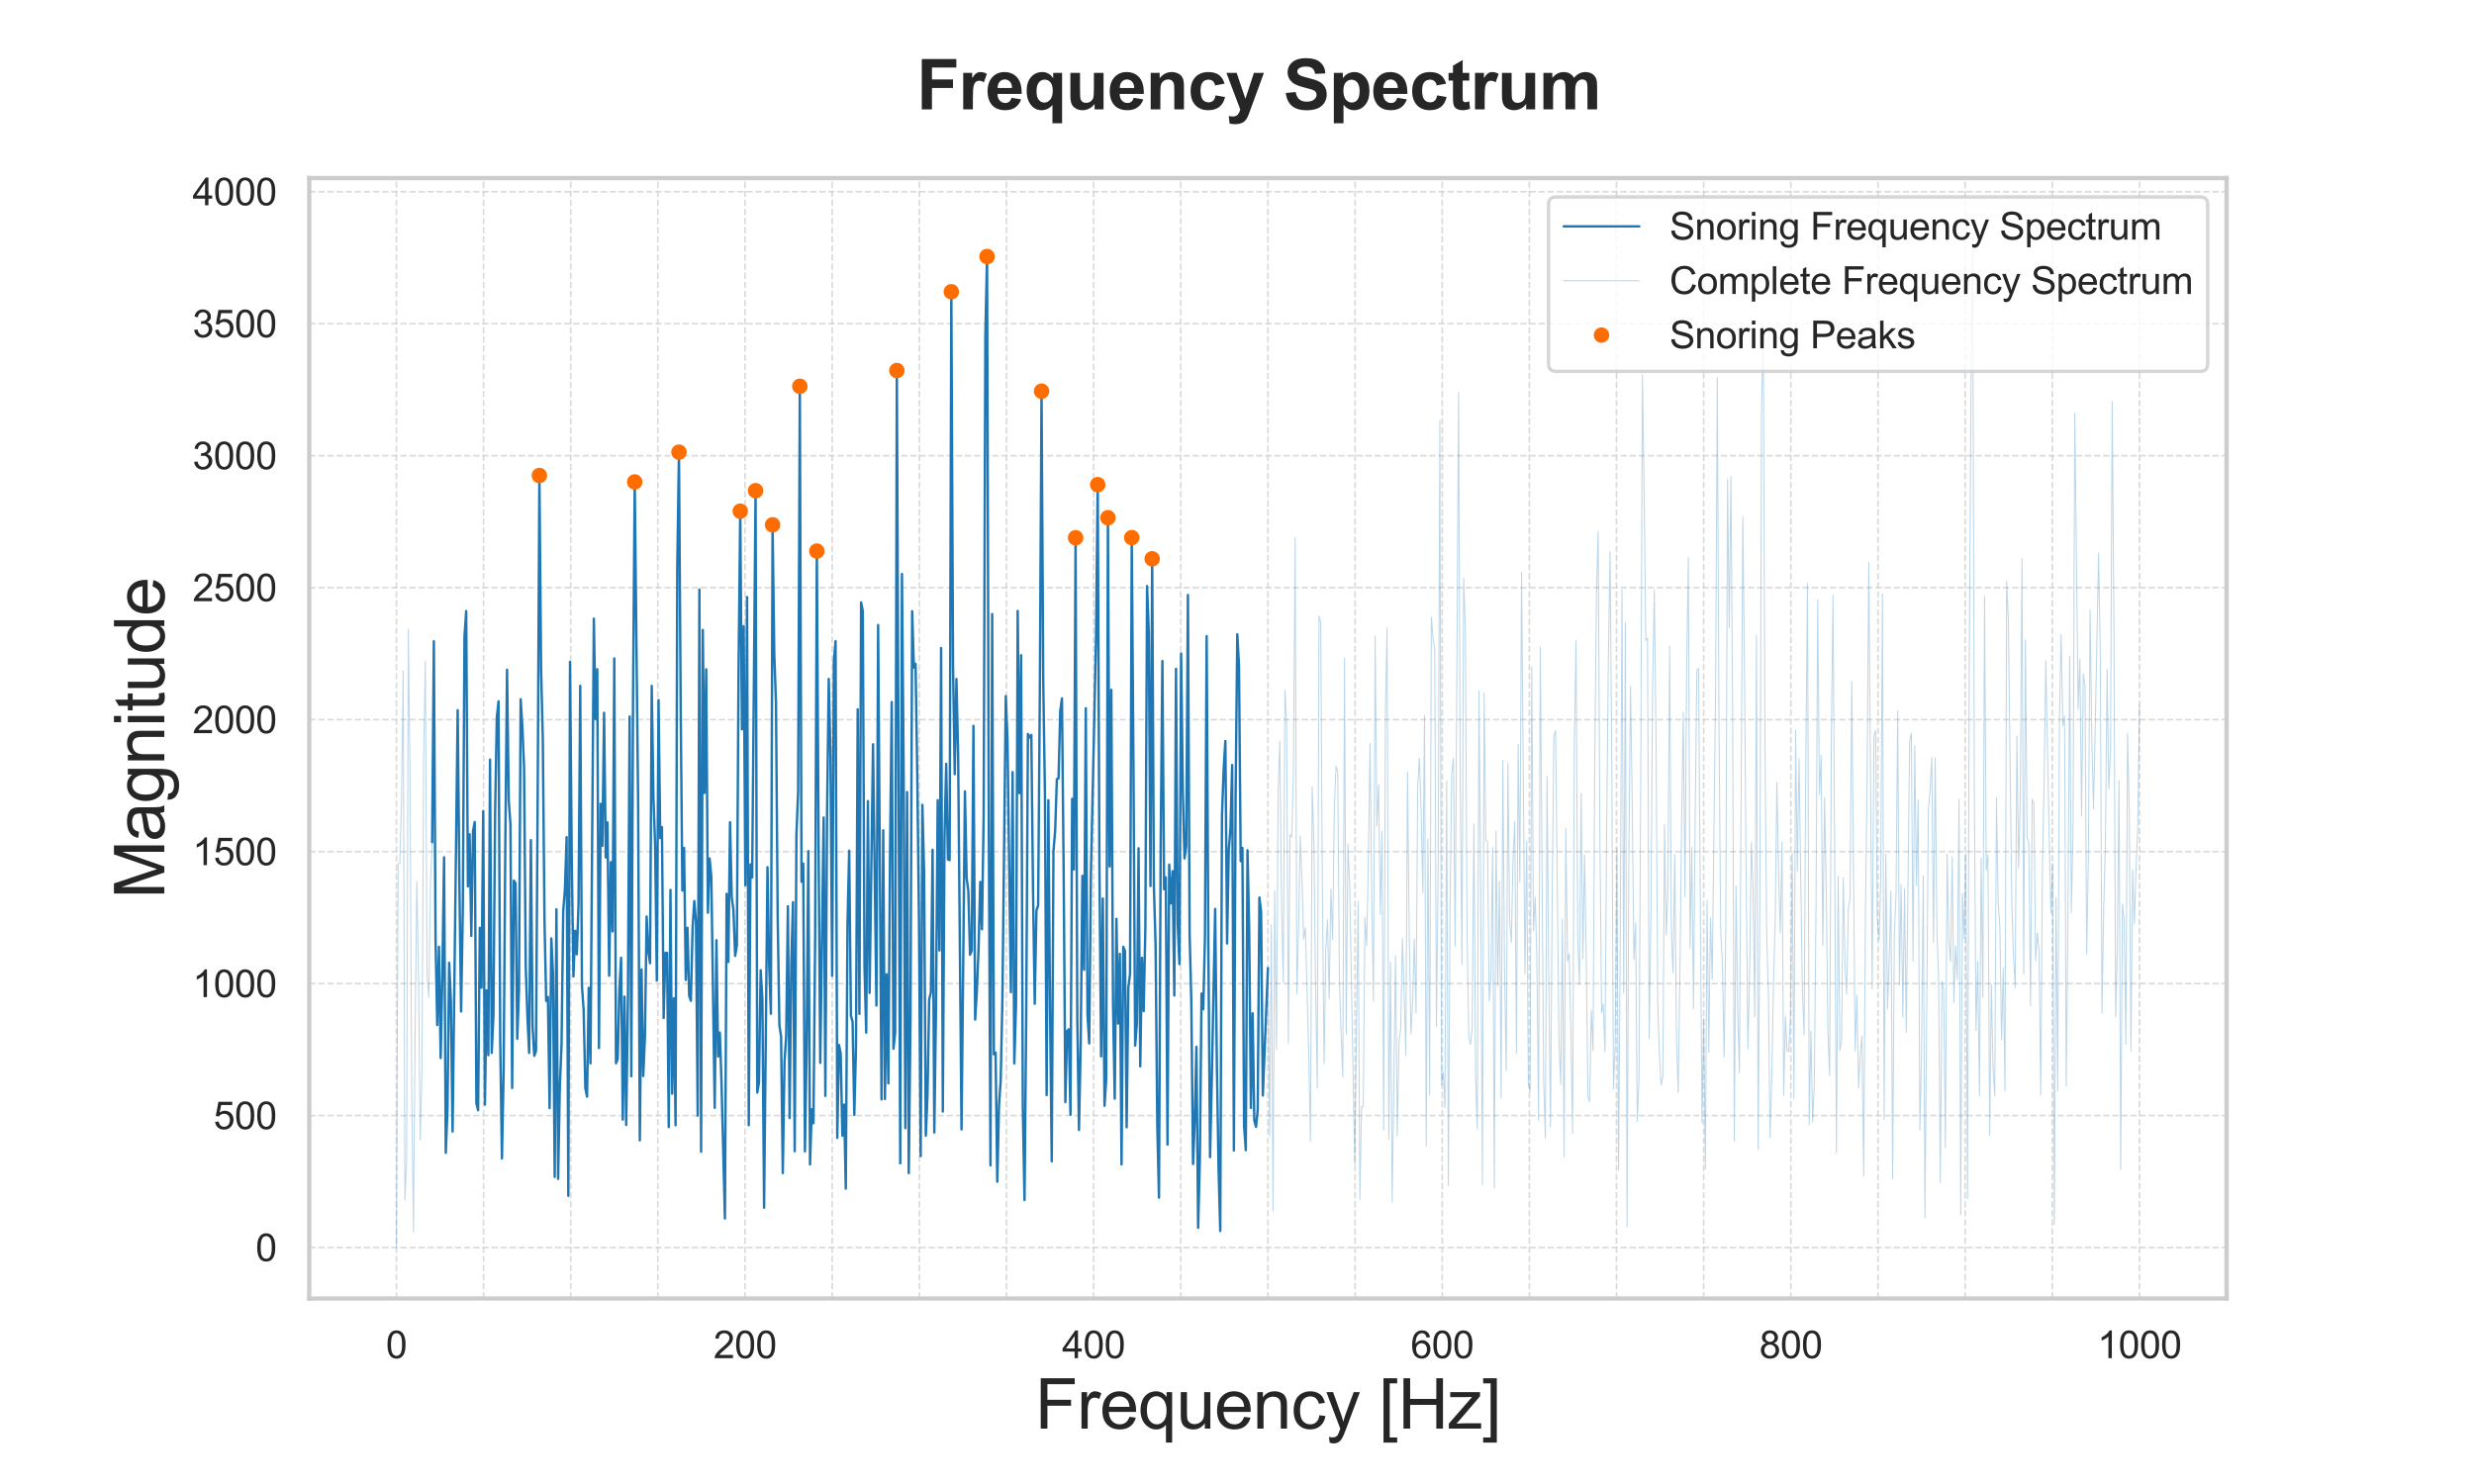 <?xml version="1.0" encoding="utf-8" standalone="no"?>
<!DOCTYPE svg PUBLIC "-//W3C//DTD SVG 1.1//EN"
  "http://www.w3.org/Graphics/SVG/1.1/DTD/svg11.dtd">
<svg xmlns:xlink="http://www.w3.org/1999/xlink" width="720pt" height="432pt" viewBox="0 0 720 432" xmlns="http://www.w3.org/2000/svg" version="1.1">
 <defs>
  <style type="text/css">*{stroke-linejoin: round; stroke-linecap: butt}</style>
 </defs>
 <g id="figure_1">
  <g id="patch_1">
   <path d="M 0 432 
L 720 432 
L 720 0 
L 0 0 
z
" style="fill: #ffffff"/>
  </g>
  <g id="axes_1">
   <g id="patch_2">
    <path d="M 90 378 
L 648 378 
L 648 51.84 
L 90 51.84 
z
" style="fill: #ffffff"/>
   </g>
   <g id="matplotlib.axis_1">
    <g id="xtick_1">
     <g id="line2d_1">
      <path d="M 115.364 378 
L 115.364 51.84 
" clip-path="url(#p2196418639)" style="fill: none; stroke-dasharray: 1.85,0.8; stroke-dashoffset: 0; stroke: #cccccc; stroke-opacity: 0.7; stroke-width: 0.5"/>
     </g>
     <g id="text_1">
      <!-- 0 -->
      <g style="fill: #262626" transform="translate(112.305 395.374)scale(0.11 -0.11)">
       <defs>
        <path id="ArialMT-30" d="M 266 2259 
Q 266 3072 433 3567 
Q 600 4063 929 4331 
Q 1259 4600 1759 4600 
Q 2128 4600 2406 4451 
Q 2684 4303 2865 4023 
Q 3047 3744 3150 3342 
Q 3253 2941 3253 2259 
Q 3253 1453 3087 958 
Q 2922 463 2592 192 
Q 2263 -78 1759 -78 
Q 1097 -78 719 397 
Q 266 969 266 2259 
z
M 844 2259 
Q 844 1131 1108 757 
Q 1372 384 1759 384 
Q 2147 384 2411 759 
Q 2675 1134 2675 2259 
Q 2675 3391 2411 3762 
Q 2147 4134 1753 4134 
Q 1366 4134 1134 3806 
Q 844 3388 844 2259 
z
" transform="scale(0.016)"/>
       </defs>
       <use xlink:href="#ArialMT-30"/>
      </g>
     </g>
    </g>
    <g id="xtick_2">
     <g id="line2d_2">
      <path d="M 216.818 378 
L 216.818 51.84 
" clip-path="url(#p2196418639)" style="fill: none; stroke-dasharray: 1.85,0.8; stroke-dashoffset: 0; stroke: #cccccc; stroke-opacity: 0.7; stroke-width: 0.5"/>
     </g>
     <g id="text_2">
      <!-- 200 -->
      <g style="fill: #262626" transform="translate(207.643 395.374)scale(0.11 -0.11)">
       <defs>
        <path id="ArialMT-32" d="M 3222 541 
L 3222 0 
L 194 0 
Q 188 203 259 391 
Q 375 700 629 1000 
Q 884 1300 1366 1694 
Q 2113 2306 2375 2664 
Q 2638 3022 2638 3341 
Q 2638 3675 2398 3904 
Q 2159 4134 1775 4134 
Q 1369 4134 1125 3890 
Q 881 3647 878 3216 
L 300 3275 
Q 359 3922 746 4261 
Q 1134 4600 1788 4600 
Q 2447 4600 2831 4234 
Q 3216 3869 3216 3328 
Q 3216 3053 3103 2787 
Q 2991 2522 2730 2228 
Q 2469 1934 1863 1422 
Q 1356 997 1212 845 
Q 1069 694 975 541 
L 3222 541 
z
" transform="scale(0.016)"/>
       </defs>
       <use xlink:href="#ArialMT-32"/>
       <use xlink:href="#ArialMT-30" x="55.615"/>
       <use xlink:href="#ArialMT-30" x="111.23"/>
      </g>
     </g>
    </g>
    <g id="xtick_3">
     <g id="line2d_3">
      <path d="M 318.273 378 
L 318.273 51.84 
" clip-path="url(#p2196418639)" style="fill: none; stroke-dasharray: 1.85,0.8; stroke-dashoffset: 0; stroke: #cccccc; stroke-opacity: 0.7; stroke-width: 0.5"/>
     </g>
     <g id="text_3">
      <!-- 400 -->
      <g style="fill: #262626" transform="translate(309.097 395.374)scale(0.11 -0.11)">
       <defs>
        <path id="ArialMT-34" d="M 2069 0 
L 2069 1097 
L 81 1097 
L 81 1613 
L 2172 4581 
L 2631 4581 
L 2631 1613 
L 3250 1613 
L 3250 1097 
L 2631 1097 
L 2631 0 
L 2069 0 
z
M 2069 1613 
L 2069 3678 
L 634 1613 
L 2069 1613 
z
" transform="scale(0.016)"/>
       </defs>
       <use xlink:href="#ArialMT-34"/>
       <use xlink:href="#ArialMT-30" x="55.615"/>
       <use xlink:href="#ArialMT-30" x="111.23"/>
      </g>
     </g>
    </g>
    <g id="xtick_4">
     <g id="line2d_4">
      <path d="M 419.727 378 
L 419.727 51.84 
" clip-path="url(#p2196418639)" style="fill: none; stroke-dasharray: 1.85,0.8; stroke-dashoffset: 0; stroke: #cccccc; stroke-opacity: 0.7; stroke-width: 0.5"/>
     </g>
     <g id="text_4">
      <!-- 600 -->
      <g style="fill: #262626" transform="translate(410.552 395.374)scale(0.11 -0.11)">
       <defs>
        <path id="ArialMT-36" d="M 3184 3459 
L 2625 3416 
Q 2550 3747 2413 3897 
Q 2184 4138 1850 4138 
Q 1581 4138 1378 3988 
Q 1113 3794 959 3422 
Q 806 3050 800 2363 
Q 1003 2672 1297 2822 
Q 1591 2972 1913 2972 
Q 2475 2972 2870 2558 
Q 3266 2144 3266 1488 
Q 3266 1056 3080 686 
Q 2894 316 2569 119 
Q 2244 -78 1831 -78 
Q 1128 -78 684 439 
Q 241 956 241 2144 
Q 241 3472 731 4075 
Q 1159 4600 1884 4600 
Q 2425 4600 2770 4297 
Q 3116 3994 3184 3459 
z
M 888 1484 
Q 888 1194 1011 928 
Q 1134 663 1356 523 
Q 1578 384 1822 384 
Q 2178 384 2434 671 
Q 2691 959 2691 1453 
Q 2691 1928 2437 2201 
Q 2184 2475 1800 2475 
Q 1419 2475 1153 2201 
Q 888 1928 888 1484 
z
" transform="scale(0.016)"/>
       </defs>
       <use xlink:href="#ArialMT-36"/>
       <use xlink:href="#ArialMT-30" x="55.615"/>
       <use xlink:href="#ArialMT-30" x="111.23"/>
      </g>
     </g>
    </g>
    <g id="xtick_5">
     <g id="line2d_5">
      <path d="M 521.182 378 
L 521.182 51.84 
" clip-path="url(#p2196418639)" style="fill: none; stroke-dasharray: 1.85,0.8; stroke-dashoffset: 0; stroke: #cccccc; stroke-opacity: 0.7; stroke-width: 0.5"/>
     </g>
     <g id="text_5">
      <!-- 800 -->
      <g style="fill: #262626" transform="translate(512.006 395.374)scale(0.11 -0.11)">
       <defs>
        <path id="ArialMT-38" d="M 1131 2484 
Q 781 2613 612 2850 
Q 444 3088 444 3419 
Q 444 3919 803 4259 
Q 1163 4600 1759 4600 
Q 2359 4600 2725 4251 
Q 3091 3903 3091 3403 
Q 3091 3084 2923 2848 
Q 2756 2613 2416 2484 
Q 2838 2347 3058 2040 
Q 3278 1734 3278 1309 
Q 3278 722 2862 322 
Q 2447 -78 1769 -78 
Q 1091 -78 675 323 
Q 259 725 259 1325 
Q 259 1772 486 2073 
Q 713 2375 1131 2484 
z
M 1019 3438 
Q 1019 3113 1228 2906 
Q 1438 2700 1772 2700 
Q 2097 2700 2305 2904 
Q 2513 3109 2513 3406 
Q 2513 3716 2298 3927 
Q 2084 4138 1766 4138 
Q 1444 4138 1231 3931 
Q 1019 3725 1019 3438 
z
M 838 1322 
Q 838 1081 952 856 
Q 1066 631 1291 507 
Q 1516 384 1775 384 
Q 2178 384 2440 643 
Q 2703 903 2703 1303 
Q 2703 1709 2433 1975 
Q 2163 2241 1756 2241 
Q 1359 2241 1098 1978 
Q 838 1716 838 1322 
z
" transform="scale(0.016)"/>
       </defs>
       <use xlink:href="#ArialMT-38"/>
       <use xlink:href="#ArialMT-30" x="55.615"/>
       <use xlink:href="#ArialMT-30" x="111.23"/>
      </g>
     </g>
    </g>
    <g id="xtick_6">
     <g id="line2d_6">
      <path d="M 622.636 378 
L 622.636 51.84 
" clip-path="url(#p2196418639)" style="fill: none; stroke-dasharray: 1.85,0.8; stroke-dashoffset: 0; stroke: #cccccc; stroke-opacity: 0.7; stroke-width: 0.5"/>
     </g>
     <g id="text_6">
      <!-- 1000 -->
      <g style="fill: #262626" transform="translate(610.402 395.374)scale(0.11 -0.11)">
       <defs>
        <path id="ArialMT-31" d="M 2384 0 
L 1822 0 
L 1822 3584 
Q 1619 3391 1289 3197 
Q 959 3003 697 2906 
L 697 3450 
Q 1169 3672 1522 3987 
Q 1875 4303 2022 4600 
L 2384 4600 
L 2384 0 
z
" transform="scale(0.016)"/>
       </defs>
       <use xlink:href="#ArialMT-31"/>
       <use xlink:href="#ArialMT-30" x="55.615"/>
       <use xlink:href="#ArialMT-30" x="111.23"/>
       <use xlink:href="#ArialMT-30" x="166.846"/>
      </g>
     </g>
    </g>
    <g id="xtick_7">
     <g id="line2d_7">
      <path d="M 140.727 378 
L 140.727 51.84 
" clip-path="url(#p2196418639)" style="fill: none; stroke-dasharray: 1.85,0.8; stroke-dashoffset: 0; stroke: #cccccc; stroke-opacity: 0.7; stroke-width: 0.5"/>
     </g>
    </g>
    <g id="xtick_8">
     <g id="line2d_8">
      <path d="M 166.091 378 
L 166.091 51.84 
" clip-path="url(#p2196418639)" style="fill: none; stroke-dasharray: 1.85,0.8; stroke-dashoffset: 0; stroke: #cccccc; stroke-opacity: 0.7; stroke-width: 0.5"/>
     </g>
    </g>
    <g id="xtick_9">
     <g id="line2d_9">
      <path d="M 191.455 378 
L 191.455 51.84 
" clip-path="url(#p2196418639)" style="fill: none; stroke-dasharray: 1.85,0.8; stroke-dashoffset: 0; stroke: #cccccc; stroke-opacity: 0.7; stroke-width: 0.5"/>
     </g>
    </g>
    <g id="xtick_10">
     <g id="line2d_10">
      <path d="M 242.182 378 
L 242.182 51.84 
" clip-path="url(#p2196418639)" style="fill: none; stroke-dasharray: 1.85,0.8; stroke-dashoffset: 0; stroke: #cccccc; stroke-opacity: 0.7; stroke-width: 0.5"/>
     </g>
    </g>
    <g id="xtick_11">
     <g id="line2d_11">
      <path d="M 267.545 378 
L 267.545 51.84 
" clip-path="url(#p2196418639)" style="fill: none; stroke-dasharray: 1.85,0.8; stroke-dashoffset: 0; stroke: #cccccc; stroke-opacity: 0.7; stroke-width: 0.5"/>
     </g>
    </g>
    <g id="xtick_12">
     <g id="line2d_12">
      <path d="M 292.909 378 
L 292.909 51.84 
" clip-path="url(#p2196418639)" style="fill: none; stroke-dasharray: 1.85,0.8; stroke-dashoffset: 0; stroke: #cccccc; stroke-opacity: 0.7; stroke-width: 0.5"/>
     </g>
    </g>
    <g id="xtick_13">
     <g id="line2d_13">
      <path d="M 343.636 378 
L 343.636 51.84 
" clip-path="url(#p2196418639)" style="fill: none; stroke-dasharray: 1.85,0.8; stroke-dashoffset: 0; stroke: #cccccc; stroke-opacity: 0.7; stroke-width: 0.5"/>
     </g>
    </g>
    <g id="xtick_14">
     <g id="line2d_14">
      <path d="M 369 378 
L 369 51.84 
" clip-path="url(#p2196418639)" style="fill: none; stroke-dasharray: 1.85,0.8; stroke-dashoffset: 0; stroke: #cccccc; stroke-opacity: 0.7; stroke-width: 0.5"/>
     </g>
    </g>
    <g id="xtick_15">
     <g id="line2d_15">
      <path d="M 394.364 378 
L 394.364 51.84 
" clip-path="url(#p2196418639)" style="fill: none; stroke-dasharray: 1.85,0.8; stroke-dashoffset: 0; stroke: #cccccc; stroke-opacity: 0.7; stroke-width: 0.5"/>
     </g>
    </g>
    <g id="xtick_16">
     <g id="line2d_16">
      <path d="M 445.091 378 
L 445.091 51.84 
" clip-path="url(#p2196418639)" style="fill: none; stroke-dasharray: 1.85,0.8; stroke-dashoffset: 0; stroke: #cccccc; stroke-opacity: 0.7; stroke-width: 0.5"/>
     </g>
    </g>
    <g id="xtick_17">
     <g id="line2d_17">
      <path d="M 470.455 378 
L 470.455 51.84 
" clip-path="url(#p2196418639)" style="fill: none; stroke-dasharray: 1.85,0.8; stroke-dashoffset: 0; stroke: #cccccc; stroke-opacity: 0.7; stroke-width: 0.5"/>
     </g>
    </g>
    <g id="xtick_18">
     <g id="line2d_18">
      <path d="M 495.818 378 
L 495.818 51.84 
" clip-path="url(#p2196418639)" style="fill: none; stroke-dasharray: 1.85,0.8; stroke-dashoffset: 0; stroke: #cccccc; stroke-opacity: 0.7; stroke-width: 0.5"/>
     </g>
    </g>
    <g id="xtick_19">
     <g id="line2d_19">
      <path d="M 546.545 378 
L 546.545 51.84 
" clip-path="url(#p2196418639)" style="fill: none; stroke-dasharray: 1.85,0.8; stroke-dashoffset: 0; stroke: #cccccc; stroke-opacity: 0.7; stroke-width: 0.5"/>
     </g>
    </g>
    <g id="xtick_20">
     <g id="line2d_20">
      <path d="M 571.909 378 
L 571.909 51.84 
" clip-path="url(#p2196418639)" style="fill: none; stroke-dasharray: 1.85,0.8; stroke-dashoffset: 0; stroke: #cccccc; stroke-opacity: 0.7; stroke-width: 0.5"/>
     </g>
    </g>
    <g id="xtick_21">
     <g id="line2d_21">
      <path d="M 597.273 378 
L 597.273 51.84 
" clip-path="url(#p2196418639)" style="fill: none; stroke-dasharray: 1.85,0.8; stroke-dashoffset: 0; stroke: #cccccc; stroke-opacity: 0.7; stroke-width: 0.5"/>
     </g>
    </g>
    <g id="xtick_22">
     <g id="line2d_22">
      <path d="M 648 378 
L 648 51.84 
" clip-path="url(#p2196418639)" style="fill: none; stroke-dasharray: 1.85,0.8; stroke-dashoffset: 0; stroke: #cccccc; stroke-opacity: 0.7; stroke-width: 0.5"/>
     </g>
    </g>
    <g id="text_7">
     <!-- Frequency [Hz] -->
     <g style="fill: #262626" transform="translate(301.202 415.875)scale(0.2 -0.2)">
      <defs>
       <path id="ArialMT-46" d="M 525 0 
L 525 4581 
L 3616 4581 
L 3616 4041 
L 1131 4041 
L 1131 2622 
L 3281 2622 
L 3281 2081 
L 1131 2081 
L 1131 0 
L 525 0 
z
" transform="scale(0.016)"/>
       <path id="ArialMT-72" d="M 416 0 
L 416 3319 
L 922 3319 
L 922 2816 
Q 1116 3169 1280 3281 
Q 1444 3394 1641 3394 
Q 1925 3394 2219 3213 
L 2025 2691 
Q 1819 2813 1613 2813 
Q 1428 2813 1281 2702 
Q 1134 2591 1072 2394 
Q 978 2094 978 1738 
L 978 0 
L 416 0 
z
" transform="scale(0.016)"/>
       <path id="ArialMT-65" d="M 2694 1069 
L 3275 997 
Q 3138 488 2766 206 
Q 2394 -75 1816 -75 
Q 1088 -75 661 373 
Q 234 822 234 1631 
Q 234 2469 665 2931 
Q 1097 3394 1784 3394 
Q 2450 3394 2872 2941 
Q 3294 2488 3294 1666 
Q 3294 1616 3291 1516 
L 816 1516 
Q 847 969 1125 678 
Q 1403 388 1819 388 
Q 2128 388 2347 550 
Q 2566 713 2694 1069 
z
M 847 1978 
L 2700 1978 
Q 2663 2397 2488 2606 
Q 2219 2931 1791 2931 
Q 1403 2931 1139 2672 
Q 875 2413 847 1978 
z
" transform="scale(0.016)"/>
       <path id="ArialMT-71" d="M 2538 -1272 
L 2538 353 
Q 2406 169 2170 47 
Q 1934 -75 1669 -75 
Q 1078 -75 651 397 
Q 225 869 225 1691 
Q 225 2191 398 2587 
Q 572 2984 901 3189 
Q 1231 3394 1625 3394 
Q 2241 3394 2594 2875 
L 2594 3319 
L 3100 3319 
L 3100 -1272 
L 2538 -1272 
z
M 803 1669 
Q 803 1028 1072 708 
Q 1341 388 1716 388 
Q 2075 388 2334 692 
Q 2594 997 2594 1619 
Q 2594 2281 2320 2615 
Q 2047 2950 1678 2950 
Q 1313 2950 1058 2639 
Q 803 2328 803 1669 
z
" transform="scale(0.016)"/>
       <path id="ArialMT-75" d="M 2597 0 
L 2597 488 
Q 2209 -75 1544 -75 
Q 1250 -75 995 37 
Q 741 150 617 320 
Q 494 491 444 738 
Q 409 903 409 1263 
L 409 3319 
L 972 3319 
L 972 1478 
Q 972 1038 1006 884 
Q 1059 663 1231 536 
Q 1403 409 1656 409 
Q 1909 409 2131 539 
Q 2353 669 2445 892 
Q 2538 1116 2538 1541 
L 2538 3319 
L 3100 3319 
L 3100 0 
L 2597 0 
z
" transform="scale(0.016)"/>
       <path id="ArialMT-6e" d="M 422 0 
L 422 3319 
L 928 3319 
L 928 2847 
Q 1294 3394 1984 3394 
Q 2284 3394 2536 3286 
Q 2788 3178 2913 3003 
Q 3038 2828 3088 2588 
Q 3119 2431 3119 2041 
L 3119 0 
L 2556 0 
L 2556 2019 
Q 2556 2363 2490 2533 
Q 2425 2703 2258 2804 
Q 2091 2906 1866 2906 
Q 1506 2906 1245 2678 
Q 984 2450 984 1813 
L 984 0 
L 422 0 
z
" transform="scale(0.016)"/>
       <path id="ArialMT-63" d="M 2588 1216 
L 3141 1144 
Q 3050 572 2676 248 
Q 2303 -75 1759 -75 
Q 1078 -75 664 370 
Q 250 816 250 1647 
Q 250 2184 428 2587 
Q 606 2991 970 3192 
Q 1334 3394 1763 3394 
Q 2303 3394 2647 3120 
Q 2991 2847 3088 2344 
L 2541 2259 
Q 2463 2594 2264 2762 
Q 2066 2931 1784 2931 
Q 1359 2931 1093 2626 
Q 828 2322 828 1663 
Q 828 994 1084 691 
Q 1341 388 1753 388 
Q 2084 388 2306 591 
Q 2528 794 2588 1216 
z
" transform="scale(0.016)"/>
       <path id="ArialMT-79" d="M 397 -1278 
L 334 -750 
Q 519 -800 656 -800 
Q 844 -800 956 -737 
Q 1069 -675 1141 -563 
Q 1194 -478 1313 -144 
Q 1328 -97 1363 -6 
L 103 3319 
L 709 3319 
L 1400 1397 
Q 1534 1031 1641 628 
Q 1738 1016 1872 1384 
L 2581 3319 
L 3144 3319 
L 1881 -56 
Q 1678 -603 1566 -809 
Q 1416 -1088 1222 -1217 
Q 1028 -1347 759 -1347 
Q 597 -1347 397 -1278 
z
" transform="scale(0.016)"/>
       <path id="ArialMT-20" transform="scale(0.016)"/>
       <path id="ArialMT-5b" d="M 434 -1272 
L 434 4581 
L 1675 4581 
L 1675 4116 
L 997 4116 
L 997 -806 
L 1675 -806 
L 1675 -1272 
L 434 -1272 
z
" transform="scale(0.016)"/>
       <path id="ArialMT-48" d="M 513 0 
L 513 4581 
L 1119 4581 
L 1119 2700 
L 3500 2700 
L 3500 4581 
L 4106 4581 
L 4106 0 
L 3500 0 
L 3500 2159 
L 1119 2159 
L 1119 0 
L 513 0 
z
" transform="scale(0.016)"/>
       <path id="ArialMT-7a" d="M 125 0 
L 125 456 
L 2238 2881 
Q 1878 2863 1603 2863 
L 250 2863 
L 250 3319 
L 2963 3319 
L 2963 2947 
L 1166 841 
L 819 456 
Q 1197 484 1528 484 
L 3063 484 
L 3063 0 
L 125 0 
z
" transform="scale(0.016)"/>
       <path id="ArialMT-5d" d="M 1363 -1272 
L 122 -1272 
L 122 -806 
L 800 -806 
L 800 4116 
L 122 4116 
L 122 4581 
L 1363 4581 
L 1363 -1272 
z
" transform="scale(0.016)"/>
      </defs>
      <use xlink:href="#ArialMT-46"/>
      <use xlink:href="#ArialMT-72" x="61.084"/>
      <use xlink:href="#ArialMT-65" x="94.385"/>
      <use xlink:href="#ArialMT-71" x="150"/>
      <use xlink:href="#ArialMT-75" x="205.615"/>
      <use xlink:href="#ArialMT-65" x="261.23"/>
      <use xlink:href="#ArialMT-6e" x="316.846"/>
      <use xlink:href="#ArialMT-63" x="372.461"/>
      <use xlink:href="#ArialMT-79" x="422.461"/>
      <use xlink:href="#ArialMT-20" x="472.461"/>
      <use xlink:href="#ArialMT-5b" x="500.244"/>
      <use xlink:href="#ArialMT-48" x="528.027"/>
      <use xlink:href="#ArialMT-7a" x="600.244"/>
      <use xlink:href="#ArialMT-5d" x="650.244"/>
     </g>
    </g>
   </g>
   <g id="matplotlib.axis_2">
    <g id="ytick_1">
     <g id="line2d_23">
      <path d="M 90 363.175 
L 648 363.175 
" clip-path="url(#p2196418639)" style="fill: none; stroke-dasharray: 1.85,0.8; stroke-dashoffset: 0; stroke: #cccccc; stroke-opacity: 0.7; stroke-width: 0.5"/>
     </g>
     <g id="text_8">
      <!-- 0 -->
      <g style="fill: #262626" transform="translate(74.383 367.111)scale(0.11 -0.11)">
       <use xlink:href="#ArialMT-30"/>
      </g>
     </g>
    </g>
    <g id="ytick_2">
     <g id="line2d_24">
      <path d="M 90 324.755 
L 648 324.755 
" clip-path="url(#p2196418639)" style="fill: none; stroke-dasharray: 1.85,0.8; stroke-dashoffset: 0; stroke: #cccccc; stroke-opacity: 0.7; stroke-width: 0.5"/>
     </g>
     <g id="text_9">
      <!-- 500 -->
      <g style="fill: #262626" transform="translate(62.149 328.692)scale(0.11 -0.11)">
       <defs>
        <path id="ArialMT-35" d="M 266 1200 
L 856 1250 
Q 922 819 1161 601 
Q 1400 384 1738 384 
Q 2144 384 2425 690 
Q 2706 997 2706 1503 
Q 2706 1984 2436 2262 
Q 2166 2541 1728 2541 
Q 1456 2541 1237 2417 
Q 1019 2294 894 2097 
L 366 2166 
L 809 4519 
L 3088 4519 
L 3088 3981 
L 1259 3981 
L 1013 2750 
Q 1425 3038 1878 3038 
Q 2478 3038 2890 2622 
Q 3303 2206 3303 1553 
Q 3303 931 2941 478 
Q 2500 -78 1738 -78 
Q 1113 -78 717 272 
Q 322 622 266 1200 
z
" transform="scale(0.016)"/>
       </defs>
       <use xlink:href="#ArialMT-35"/>
       <use xlink:href="#ArialMT-30" x="55.615"/>
       <use xlink:href="#ArialMT-30" x="111.23"/>
      </g>
     </g>
    </g>
    <g id="ytick_3">
     <g id="line2d_25">
      <path d="M 90 286.335 
L 648 286.335 
" clip-path="url(#p2196418639)" style="fill: none; stroke-dasharray: 1.85,0.8; stroke-dashoffset: 0; stroke: #cccccc; stroke-opacity: 0.7; stroke-width: 0.5"/>
     </g>
     <g id="text_10">
      <!-- 1000 -->
      <g style="fill: #262626" transform="translate(56.032 290.272)scale(0.11 -0.11)">
       <use xlink:href="#ArialMT-31"/>
       <use xlink:href="#ArialMT-30" x="55.615"/>
       <use xlink:href="#ArialMT-30" x="111.23"/>
       <use xlink:href="#ArialMT-30" x="166.846"/>
      </g>
     </g>
    </g>
    <g id="ytick_4">
     <g id="line2d_26">
      <path d="M 90 247.915 
L 648 247.915 
" clip-path="url(#p2196418639)" style="fill: none; stroke-dasharray: 1.85,0.8; stroke-dashoffset: 0; stroke: #cccccc; stroke-opacity: 0.7; stroke-width: 0.5"/>
     </g>
     <g id="text_11">
      <!-- 1500 -->
      <g style="fill: #262626" transform="translate(56.032 251.852)scale(0.11 -0.11)">
       <use xlink:href="#ArialMT-31"/>
       <use xlink:href="#ArialMT-35" x="55.615"/>
       <use xlink:href="#ArialMT-30" x="111.23"/>
       <use xlink:href="#ArialMT-30" x="166.846"/>
      </g>
     </g>
    </g>
    <g id="ytick_5">
     <g id="line2d_27">
      <path d="M 90 209.496 
L 648 209.496 
" clip-path="url(#p2196418639)" style="fill: none; stroke-dasharray: 1.85,0.8; stroke-dashoffset: 0; stroke: #cccccc; stroke-opacity: 0.7; stroke-width: 0.5"/>
     </g>
     <g id="text_12">
      <!-- 2000 -->
      <g style="fill: #262626" transform="translate(56.032 213.432)scale(0.11 -0.11)">
       <use xlink:href="#ArialMT-32"/>
       <use xlink:href="#ArialMT-30" x="55.615"/>
       <use xlink:href="#ArialMT-30" x="111.23"/>
       <use xlink:href="#ArialMT-30" x="166.846"/>
      </g>
     </g>
    </g>
    <g id="ytick_6">
     <g id="line2d_28">
      <path d="M 90 171.076 
L 648 171.076 
" clip-path="url(#p2196418639)" style="fill: none; stroke-dasharray: 1.85,0.8; stroke-dashoffset: 0; stroke: #cccccc; stroke-opacity: 0.7; stroke-width: 0.5"/>
     </g>
     <g id="text_13">
      <!-- 2500 -->
      <g style="fill: #262626" transform="translate(56.032 175.013)scale(0.11 -0.11)">
       <use xlink:href="#ArialMT-32"/>
       <use xlink:href="#ArialMT-35" x="55.615"/>
       <use xlink:href="#ArialMT-30" x="111.23"/>
       <use xlink:href="#ArialMT-30" x="166.846"/>
      </g>
     </g>
    </g>
    <g id="ytick_7">
     <g id="line2d_29">
      <path d="M 90 132.656 
L 648 132.656 
" clip-path="url(#p2196418639)" style="fill: none; stroke-dasharray: 1.85,0.8; stroke-dashoffset: 0; stroke: #cccccc; stroke-opacity: 0.7; stroke-width: 0.5"/>
     </g>
     <g id="text_14">
      <!-- 3000 -->
      <g style="fill: #262626" transform="translate(56.032 136.593)scale(0.11 -0.11)">
       <defs>
        <path id="ArialMT-33" d="M 269 1209 
L 831 1284 
Q 928 806 1161 595 
Q 1394 384 1728 384 
Q 2125 384 2398 659 
Q 2672 934 2672 1341 
Q 2672 1728 2419 1979 
Q 2166 2231 1775 2231 
Q 1616 2231 1378 2169 
L 1441 2663 
Q 1497 2656 1531 2656 
Q 1891 2656 2178 2843 
Q 2466 3031 2466 3422 
Q 2466 3731 2256 3934 
Q 2047 4138 1716 4138 
Q 1388 4138 1169 3931 
Q 950 3725 888 3313 
L 325 3413 
Q 428 3978 793 4289 
Q 1159 4600 1703 4600 
Q 2078 4600 2393 4439 
Q 2709 4278 2876 4000 
Q 3044 3722 3044 3409 
Q 3044 3113 2884 2869 
Q 2725 2625 2413 2481 
Q 2819 2388 3044 2092 
Q 3269 1797 3269 1353 
Q 3269 753 2831 336 
Q 2394 -81 1725 -81 
Q 1122 -81 723 278 
Q 325 638 269 1209 
z
" transform="scale(0.016)"/>
       </defs>
       <use xlink:href="#ArialMT-33"/>
       <use xlink:href="#ArialMT-30" x="55.615"/>
       <use xlink:href="#ArialMT-30" x="111.23"/>
       <use xlink:href="#ArialMT-30" x="166.846"/>
      </g>
     </g>
    </g>
    <g id="ytick_8">
     <g id="line2d_30">
      <path d="M 90 94.236 
L 648 94.236 
" clip-path="url(#p2196418639)" style="fill: none; stroke-dasharray: 1.85,0.8; stroke-dashoffset: 0; stroke: #cccccc; stroke-opacity: 0.7; stroke-width: 0.5"/>
     </g>
     <g id="text_15">
      <!-- 3500 -->
      <g style="fill: #262626" transform="translate(56.032 98.173)scale(0.11 -0.11)">
       <use xlink:href="#ArialMT-33"/>
       <use xlink:href="#ArialMT-35" x="55.615"/>
       <use xlink:href="#ArialMT-30" x="111.23"/>
       <use xlink:href="#ArialMT-30" x="166.846"/>
      </g>
     </g>
    </g>
    <g id="ytick_9">
     <g id="line2d_31">
      <path d="M 90 55.817 
L 648 55.817 
" clip-path="url(#p2196418639)" style="fill: none; stroke-dasharray: 1.85,0.8; stroke-dashoffset: 0; stroke: #cccccc; stroke-opacity: 0.7; stroke-width: 0.5"/>
     </g>
     <g id="text_16">
      <!-- 4000 -->
      <g style="fill: #262626" transform="translate(56.032 59.754)scale(0.11 -0.11)">
       <use xlink:href="#ArialMT-34"/>
       <use xlink:href="#ArialMT-30" x="55.615"/>
       <use xlink:href="#ArialMT-30" x="111.23"/>
       <use xlink:href="#ArialMT-30" x="166.846"/>
      </g>
     </g>
    </g>
    <g id="text_17">
     <!-- Magnitude -->
     <g style="fill: #262626" transform="translate(47.822 261.615)rotate(-90)scale(0.2 -0.2)">
      <defs>
       <path id="ArialMT-4d" d="M 475 0 
L 475 4581 
L 1388 4581 
L 2472 1338 
Q 2622 884 2691 659 
Q 2769 909 2934 1394 
L 4031 4581 
L 4847 4581 
L 4847 0 
L 4263 0 
L 4263 3834 
L 2931 0 
L 2384 0 
L 1059 3900 
L 1059 0 
L 475 0 
z
" transform="scale(0.016)"/>
       <path id="ArialMT-61" d="M 2588 409 
Q 2275 144 1986 34 
Q 1697 -75 1366 -75 
Q 819 -75 525 192 
Q 231 459 231 875 
Q 231 1119 342 1320 
Q 453 1522 633 1644 
Q 813 1766 1038 1828 
Q 1203 1872 1538 1913 
Q 2219 1994 2541 2106 
Q 2544 2222 2544 2253 
Q 2544 2597 2384 2738 
Q 2169 2928 1744 2928 
Q 1347 2928 1158 2789 
Q 969 2650 878 2297 
L 328 2372 
Q 403 2725 575 2942 
Q 747 3159 1072 3276 
Q 1397 3394 1825 3394 
Q 2250 3394 2515 3294 
Q 2781 3194 2906 3042 
Q 3031 2891 3081 2659 
Q 3109 2516 3109 2141 
L 3109 1391 
Q 3109 606 3145 398 
Q 3181 191 3288 0 
L 2700 0 
Q 2613 175 2588 409 
z
M 2541 1666 
Q 2234 1541 1622 1453 
Q 1275 1403 1131 1340 
Q 988 1278 909 1158 
Q 831 1038 831 891 
Q 831 666 1001 516 
Q 1172 366 1500 366 
Q 1825 366 2078 508 
Q 2331 650 2450 897 
Q 2541 1088 2541 1459 
L 2541 1666 
z
" transform="scale(0.016)"/>
       <path id="ArialMT-67" d="M 319 -275 
L 866 -356 
Q 900 -609 1056 -725 
Q 1266 -881 1628 -881 
Q 2019 -881 2231 -725 
Q 2444 -569 2519 -288 
Q 2563 -116 2559 434 
Q 2191 0 1641 0 
Q 956 0 581 494 
Q 206 988 206 1678 
Q 206 2153 378 2554 
Q 550 2956 876 3175 
Q 1203 3394 1644 3394 
Q 2231 3394 2613 2919 
L 2613 3319 
L 3131 3319 
L 3131 450 
Q 3131 -325 2973 -648 
Q 2816 -972 2473 -1159 
Q 2131 -1347 1631 -1347 
Q 1038 -1347 672 -1080 
Q 306 -813 319 -275 
z
M 784 1719 
Q 784 1066 1043 766 
Q 1303 466 1694 466 
Q 2081 466 2343 764 
Q 2606 1063 2606 1700 
Q 2606 2309 2336 2618 
Q 2066 2928 1684 2928 
Q 1309 2928 1046 2623 
Q 784 2319 784 1719 
z
" transform="scale(0.016)"/>
       <path id="ArialMT-69" d="M 425 3934 
L 425 4581 
L 988 4581 
L 988 3934 
L 425 3934 
z
M 425 0 
L 425 3319 
L 988 3319 
L 988 0 
L 425 0 
z
" transform="scale(0.016)"/>
       <path id="ArialMT-74" d="M 1650 503 
L 1731 6 
Q 1494 -44 1306 -44 
Q 1000 -44 831 53 
Q 663 150 594 308 
Q 525 466 525 972 
L 525 2881 
L 113 2881 
L 113 3319 
L 525 3319 
L 525 4141 
L 1084 4478 
L 1084 3319 
L 1650 3319 
L 1650 2881 
L 1084 2881 
L 1084 941 
Q 1084 700 1114 631 
Q 1144 563 1211 522 
Q 1278 481 1403 481 
Q 1497 481 1650 503 
z
" transform="scale(0.016)"/>
       <path id="ArialMT-64" d="M 2575 0 
L 2575 419 
Q 2259 -75 1647 -75 
Q 1250 -75 917 144 
Q 584 363 401 755 
Q 219 1147 219 1656 
Q 219 2153 384 2558 
Q 550 2963 881 3178 
Q 1213 3394 1622 3394 
Q 1922 3394 2156 3267 
Q 2391 3141 2538 2938 
L 2538 4581 
L 3097 4581 
L 3097 0 
L 2575 0 
z
M 797 1656 
Q 797 1019 1065 703 
Q 1334 388 1700 388 
Q 2069 388 2326 689 
Q 2584 991 2584 1609 
Q 2584 2291 2321 2609 
Q 2059 2928 1675 2928 
Q 1300 2928 1048 2622 
Q 797 2316 797 1656 
z
" transform="scale(0.016)"/>
      </defs>
      <use xlink:href="#ArialMT-4d"/>
      <use xlink:href="#ArialMT-61" x="83.301"/>
      <use xlink:href="#ArialMT-67" x="138.916"/>
      <use xlink:href="#ArialMT-6e" x="194.531"/>
      <use xlink:href="#ArialMT-69" x="250.146"/>
      <use xlink:href="#ArialMT-74" x="272.363"/>
      <use xlink:href="#ArialMT-75" x="300.146"/>
      <use xlink:href="#ArialMT-64" x="355.762"/>
      <use xlink:href="#ArialMT-65" x="411.377"/>
     </g>
    </g>
   </g>
   <g id="line2d_32">
    <path d="M 125.767 245.164 
L 126.262 186.671 
L 126.757 273.626 
L 127.253 298.393 
L 127.748 275.59 
L 128.244 307.976 
L 128.739 283.622 
L 129.234 249.56 
L 129.73 335.603 
L 130.225 322.925 
L 130.721 280.284 
L 131.216 291.297 
L 131.711 329.388 
L 133.197 206.739 
L 133.693 256.955 
L 134.188 294.448 
L 134.684 265.202 
L 135.179 185.32 
L 135.674 177.895 
L 136.17 258.043 
L 136.665 242.866 
L 137.161 272.432 
L 137.656 241.985 
L 138.151 239.316 
L 138.647 321.169 
L 139.142 323.194 
L 139.637 270.085 
L 140.133 287.508 
L 140.628 236.157 
L 141.124 321.554 
L 141.619 288.3 
L 142.114 307.159 
L 142.61 221.137 
L 143.105 306.495 
L 143.6 295.581 
L 144.096 236.184 
L 144.591 208.787 
L 145.087 204.169 
L 145.582 303.042 
L 146.077 337.251 
L 146.573 311.75 
L 147.068 245.046 
L 147.564 194.97 
L 148.059 232.932 
L 148.554 240.07 
L 149.05 316.727 
L 149.545 256.354 
L 150.04 257.064 
L 150.536 302.403 
L 151.031 288.203 
L 151.527 203.562 
L 152.022 211.558 
L 152.517 223.455 
L 153.013 281.823 
L 153.508 296.328 
L 154.004 306.494 
L 154.499 244.579 
L 154.994 298.687 
L 155.49 307.361 
L 155.985 305.926 
L 156.48 231.574 
L 156.976 138.424 
L 157.471 195.073 
L 157.967 214.923 
L 158.462 268.032 
L 158.957 291.384 
L 159.453 290.219 
L 159.948 322.59 
L 160.444 273.177 
L 160.939 283.645 
L 161.434 342.599 
L 161.93 264.699 
L 162.425 343.165 
L 162.92 316.324 
L 163.416 304.341 
L 163.911 265.204 
L 164.407 258.867 
L 164.902 243.695 
L 165.397 348.116 
L 165.893 192.676 
L 166.388 249.747 
L 166.884 284.259 
L 167.379 270.936 
L 167.874 277.809 
L 168.37 263.163 
L 168.865 199.648 
L 169.36 286.933 
L 169.856 294.024 
L 170.351 316.733 
L 170.847 319.247 
L 171.342 287.554 
L 171.837 309.545 
L 172.828 180.094 
L 173.324 209.355 
L 173.819 194.802 
L 174.314 305.115 
L 174.81 233.986 
L 175.305 246.228 
L 175.8 207.497 
L 176.296 249.623 
L 176.791 239.399 
L 177.287 284.039 
L 177.782 250.975 
L 178.277 271.124 
L 178.773 191.667 
L 179.268 309.518 
L 179.763 308.323 
L 180.259 288.099 
L 180.754 278.816 
L 181.25 325.939 
L 181.745 290.115 
L 182.24 327.482 
L 182.736 291.308 
L 183.231 208.591 
L 183.727 313.302 
L 184.222 204.431 
L 184.717 140.293 
L 185.708 233.359 
L 186.203 331.969 
L 186.699 282.183 
L 187.194 313.232 
L 187.69 301.789 
L 188.185 266.795 
L 188.68 276.856 
L 189.176 280.392 
L 189.671 199.658 
L 190.167 232.237 
L 190.662 245.956 
L 191.157 285.449 
L 191.653 203.802 
L 192.148 243.958 
L 192.643 240.786 
L 193.139 296.354 
L 193.634 277.411 
L 194.13 277.393 
L 194.625 328.101 
L 195.12 259.07 
L 195.616 318.369 
L 196.111 290.608 
L 196.607 327.544 
L 197.102 165.129 
L 197.597 131.624 
L 198.093 205.27 
L 198.588 259.245 
L 199.083 246.831 
L 199.579 285.253 
L 200.074 270.079 
L 200.57 289.86 
L 201.065 291.341 
L 201.56 270.274 
L 202.056 262.291 
L 202.551 268.274 
L 203.047 324.777 
L 203.542 171.621 
L 204.037 335.278 
L 204.533 183.38 
L 205.028 230.838 
L 205.523 194.84 
L 206.019 265.695 
L 206.514 249.92 
L 207.01 255.249 
L 208 322.504 
L 208.496 273.706 
L 208.991 307.578 
L 209.487 300.6 
L 209.982 315.298 
L 210.973 354.702 
L 211.468 260.203 
L 211.963 280.029 
L 212.459 239.337 
L 212.954 261.23 
L 213.45 264.886 
L 213.945 278.265 
L 214.44 275.257 
L 214.936 194.996 
L 215.431 148.811 
L 215.926 212.326 
L 216.422 182.273 
L 216.917 257.708 
L 217.413 173.803 
L 217.908 327.563 
L 218.403 251.626 
L 218.899 255.47 
L 219.89 142.84 
L 220.385 318.054 
L 220.88 315.105 
L 221.376 282.456 
L 221.871 291.039 
L 222.366 351.569 
L 223.357 252.441 
L 223.853 281.038 
L 224.348 295.109 
L 224.843 152.778 
L 225.339 190.699 
L 225.834 204.523 
L 226.33 267.23 
L 226.825 298.433 
L 227.32 301.777 
L 227.816 341.488 
L 228.311 309.194 
L 228.806 301.539 
L 229.302 263.812 
L 229.797 325.477 
L 230.293 280.005 
L 230.788 262.626 
L 231.283 335.139 
L 231.779 242.921 
L 232.274 230.658 
L 232.77 112.452 
L 233.265 256.693 
L 233.76 251.416 
L 234.256 335.172 
L 234.751 304.375 
L 235.246 247.753 
L 235.742 338.968 
L 236.237 322.93 
L 236.733 327 
L 237.228 273.14 
L 237.723 160.424 
L 238.219 244.979 
L 238.714 309.386 
L 239.705 237.975 
L 240.2 319.019 
L 240.696 236.568 
L 241.191 197.637 
L 241.686 219.904 
L 242.182 284.052 
L 242.677 192.433 
L 243.173 186.641 
L 243.668 331.256 
L 244.163 304.193 
L 244.659 306.697 
L 245.154 330.613 
L 245.65 321.551 
L 246.145 346.015 
L 246.64 269.044 
L 247.136 247.659 
L 247.631 295.611 
L 248.126 297.477 
L 248.622 324.551 
L 249.117 304.609 
L 249.613 206.486 
L 250.108 295.135 
L 250.603 175.356 
L 251.099 177.865 
L 251.594 281.452 
L 252.089 300.611 
L 252.585 233.209 
L 253.08 289.024 
L 254.071 216.665 
L 255.062 292.714 
L 255.557 181.932 
L 256.548 320.053 
L 257.043 241.705 
L 257.539 319.925 
L 258.034 283.59 
L 258.529 315.383 
L 259.025 248.338 
L 259.52 204.352 
L 260.016 305.29 
L 260.511 300.69 
L 261.006 107.856 
L 261.997 338.647 
L 262.493 167.076 
L 262.988 225.15 
L 263.483 328.396 
L 263.979 230.57 
L 264.474 341.504 
L 264.969 297.084 
L 265.465 177.934 
L 265.96 194.355 
L 266.456 193.252 
L 266.951 225.75 
L 267.446 267.881 
L 267.942 336.564 
L 268.437 234.281 
L 268.933 253.786 
L 269.428 330.61 
L 269.923 318.812 
L 270.419 290.881 
L 270.914 288.925 
L 271.409 247.369 
L 271.905 329.687 
L 272.4 293.093 
L 272.896 232.928 
L 273.391 276.694 
L 273.886 188.639 
L 274.382 323.574 
L 274.877 243.778 
L 275.373 222.36 
L 275.868 250.182 
L 276.363 250.381 
L 276.859 84.927 
L 277.354 193.489 
L 277.849 225.369 
L 278.345 197.658 
L 278.84 219.452 
L 279.831 328.778 
L 280.822 230.368 
L 281.317 255.632 
L 281.812 259.382 
L 282.308 277.923 
L 282.803 276.732 
L 283.299 211.292 
L 283.794 296.806 
L 284.289 288.543 
L 284.785 276.328 
L 285.28 256.731 
L 285.776 270.516 
L 286.271 237.512 
L 286.766 97.704 
L 287.262 74.677 
L 287.757 238.529 
L 288.252 339.254 
L 288.748 178.761 
L 289.243 306.905 
L 289.739 306.417 
L 290.234 344.004 
L 290.729 321.829 
L 291.225 314.577 
L 291.72 291.339 
L 292.711 202.649 
L 293.206 215.4 
L 294.197 288.83 
L 294.692 224.757 
L 295.188 309.569 
L 295.683 292.551 
L 296.179 177.838 
L 296.674 230.909 
L 297.169 190.732 
L 297.665 322.335 
L 298.16 349.337 
L 298.656 295.564 
L 299.151 213.669 
L 299.646 214.679 
L 300.142 213.967 
L 300.637 259.278 
L 301.132 292.201 
L 301.628 265.023 
L 302.123 263.699 
L 302.619 201.044 
L 303.114 113.878 
L 303.609 198.168 
L 304.105 231.439 
L 304.6 318.793 
L 305.096 232.944 
L 305.591 293.931 
L 306.086 338.061 
L 306.582 247.831 
L 307.077 241.845 
L 307.572 226.808 
L 308.068 226.587 
L 308.563 206.954 
L 309.059 203.289 
L 309.554 253.886 
L 310.049 320.855 
L 310.545 300.183 
L 311.04 299.632 
L 311.536 324.522 
L 312.031 232.525 
L 312.526 253.102 
L 313.022 156.539 
L 313.517 296.2 
L 314.012 328.93 
L 314.508 303.831 
L 315.003 254.96 
L 315.499 282.32 
L 315.994 206.169 
L 316.489 295.22 
L 316.985 303.738 
L 317.48 254.488 
L 318.966 186.018 
L 319.462 141.089 
L 319.957 251.156 
L 320.452 307.518 
L 320.948 261.559 
L 321.443 321.901 
L 321.939 314.192 
L 322.434 150.717 
L 322.929 252.214 
L 323.425 200.805 
L 323.92 292.374 
L 324.415 319.823 
L 324.911 267.465 
L 325.406 297.958 
L 325.902 277.663 
L 326.397 338.976 
L 326.892 275.606 
L 327.388 276.837 
L 327.883 328.173 
L 328.379 287.446 
L 328.874 283.567 
L 329.369 156.502 
L 329.865 222.911 
L 330.36 304.38 
L 330.855 297.948 
L 331.351 246.943 
L 331.846 310.418 
L 332.342 278.806 
L 332.837 294.322 
L 333.332 270.091 
L 333.828 170.602 
L 334.323 184.15 
L 334.819 257.926 
L 335.314 162.666 
L 335.809 257.66 
L 336.305 275.171 
L 336.8 327.311 
L 337.295 348.644 
L 337.791 245.541 
L 338.286 192.417 
L 338.782 258.853 
L 339.277 255.425 
L 339.772 333.199 
L 340.268 251.7 
L 340.763 262.986 
L 341.259 253.591 
L 341.754 289.792 
L 342.249 194.69 
L 342.745 269.168 
L 343.24 280.659 
L 343.735 190.246 
L 344.231 230.222 
L 344.726 249.895 
L 345.222 246.384 
L 345.717 173.211 
L 346.212 272.13 
L 346.708 291.65 
L 347.203 338.857 
L 347.699 326.095 
L 348.194 304.734 
L 348.689 357.418 
L 349.185 337.589 
L 349.68 289.238 
L 350.175 293.782 
L 350.671 273.084 
L 351.166 185.18 
L 351.662 275.318 
L 352.157 336.851 
L 352.652 314.832 
L 353.643 264.583 
L 354.138 309.772 
L 354.634 340.375 
L 355.129 358.325 
L 355.625 237.58 
L 356.12 223.856 
L 356.615 215.717 
L 357.111 274.661 
L 357.606 247.45 
L 358.102 241.083 
L 358.597 222.705 
L 359.092 334.896 
L 359.588 231.942 
L 360.083 184.646 
L 360.578 193.668 
L 361.074 250.687 
L 361.569 246.809 
L 362.065 327.813 
L 362.56 334.825 
L 363.055 247.511 
L 363.551 270.5 
L 364.046 322.532 
L 364.542 294.981 
L 365.037 326.155 
L 365.532 328.033 
L 366.028 323.15 
L 366.523 261.275 
L 367.018 265.554 
L 367.514 318.905 
L 369 281.827 
L 369 281.827 
" clip-path="url(#p2196418639)" style="fill: none; stroke: #1f77b4; stroke-width: 0.7; stroke-linecap: round"/>
   </g>
   <g id="line2d_33">
    <path d="M 115.364 363.175 
L 115.859 251.477 
L 116.354 251.304 
L 116.85 233.832 
L 117.345 195.26 
L 117.841 349.408 
L 118.336 337.56 
L 118.831 183.085 
L 119.327 225.734 
L 119.822 316.71 
L 120.317 358.638 
L 120.813 300.477 
L 121.308 256.582 
L 121.804 283.819 
L 122.299 331.89 
L 122.794 312.245 
L 123.29 220.838 
L 123.785 192.42 
L 124.281 284.138 
L 124.776 290.434 
L 125.271 257.573 
L 125.767 245.164 
L 126.262 186.671 
L 126.757 273.626 
L 127.253 298.393 
L 127.748 275.59 
L 128.244 307.976 
L 128.739 283.622 
L 129.234 249.56 
L 129.73 335.603 
L 130.225 322.925 
L 130.721 280.284 
L 131.216 291.297 
L 131.711 329.388 
L 133.197 206.739 
L 133.693 256.955 
L 134.188 294.448 
L 134.684 265.202 
L 135.179 185.32 
L 135.674 177.895 
L 136.17 258.043 
L 136.665 242.866 
L 137.161 272.432 
L 137.656 241.985 
L 138.151 239.316 
L 138.647 321.169 
L 139.142 323.194 
L 139.637 270.085 
L 140.133 287.508 
L 140.628 236.157 
L 141.124 321.554 
L 141.619 288.3 
L 142.114 307.159 
L 142.61 221.137 
L 143.105 306.495 
L 143.6 295.581 
L 144.096 236.184 
L 144.591 208.787 
L 145.087 204.169 
L 145.582 303.042 
L 146.077 337.251 
L 146.573 311.75 
L 147.068 245.046 
L 147.564 194.97 
L 148.059 232.932 
L 148.554 240.07 
L 149.05 316.727 
L 149.545 256.354 
L 150.04 257.064 
L 150.536 302.403 
L 151.031 288.203 
L 151.527 203.562 
L 152.022 211.558 
L 152.517 223.455 
L 153.013 281.823 
L 153.508 296.328 
L 154.004 306.494 
L 154.499 244.579 
L 154.994 298.687 
L 155.49 307.361 
L 155.985 305.926 
L 156.48 231.574 
L 156.976 138.424 
L 157.471 195.073 
L 157.967 214.923 
L 158.462 268.032 
L 158.957 291.384 
L 159.453 290.219 
L 159.948 322.59 
L 160.444 273.177 
L 160.939 283.645 
L 161.434 342.599 
L 161.93 264.699 
L 162.425 343.165 
L 162.92 316.324 
L 163.416 304.341 
L 163.911 265.204 
L 164.407 258.867 
L 164.902 243.695 
L 165.397 348.116 
L 165.893 192.676 
L 166.388 249.747 
L 166.884 284.259 
L 167.379 270.936 
L 167.874 277.809 
L 168.37 263.163 
L 168.865 199.648 
L 169.36 286.933 
L 169.856 294.024 
L 170.351 316.733 
L 170.847 319.247 
L 171.342 287.554 
L 171.837 309.545 
L 172.828 180.094 
L 173.324 209.355 
L 173.819 194.802 
L 174.314 305.115 
L 174.81 233.986 
L 175.305 246.228 
L 175.8 207.497 
L 176.296 249.623 
L 176.791 239.399 
L 177.287 284.039 
L 177.782 250.975 
L 178.277 271.124 
L 178.773 191.667 
L 179.268 309.518 
L 179.763 308.323 
L 180.259 288.099 
L 180.754 278.816 
L 181.25 325.939 
L 181.745 290.115 
L 182.24 327.482 
L 182.736 291.308 
L 183.231 208.591 
L 183.727 313.302 
L 184.222 204.431 
L 184.717 140.293 
L 185.708 233.359 
L 186.203 331.969 
L 186.699 282.183 
L 187.194 313.232 
L 187.69 301.789 
L 188.185 266.795 
L 188.68 276.856 
L 189.176 280.392 
L 189.671 199.658 
L 190.167 232.237 
L 190.662 245.956 
L 191.157 285.449 
L 191.653 203.802 
L 192.148 243.958 
L 192.643 240.786 
L 193.139 296.354 
L 193.634 277.411 
L 194.13 277.393 
L 194.625 328.101 
L 195.12 259.07 
L 195.616 318.369 
L 196.111 290.608 
L 196.607 327.544 
L 197.102 165.129 
L 197.597 131.624 
L 198.093 205.27 
L 198.588 259.245 
L 199.083 246.831 
L 199.579 285.253 
L 200.074 270.079 
L 200.57 289.86 
L 201.065 291.341 
L 201.56 270.274 
L 202.056 262.291 
L 202.551 268.274 
L 203.047 324.777 
L 203.542 171.621 
L 204.037 335.278 
L 204.533 183.38 
L 205.028 230.838 
L 205.523 194.84 
L 206.019 265.695 
L 206.514 249.92 
L 207.01 255.249 
L 208 322.504 
L 208.496 273.706 
L 208.991 307.578 
L 209.487 300.6 
L 209.982 315.298 
L 210.973 354.702 
L 211.468 260.203 
L 211.963 280.029 
L 212.459 239.337 
L 212.954 261.23 
L 213.45 264.886 
L 213.945 278.265 
L 214.44 275.257 
L 214.936 194.996 
L 215.431 148.811 
L 215.926 212.326 
L 216.422 182.273 
L 216.917 257.708 
L 217.413 173.803 
L 217.908 327.563 
L 218.403 251.626 
L 218.899 255.47 
L 219.89 142.84 
L 220.385 318.054 
L 220.88 315.105 
L 221.376 282.456 
L 221.871 291.039 
L 222.366 351.569 
L 223.357 252.441 
L 223.853 281.038 
L 224.348 295.109 
L 224.843 152.778 
L 225.339 190.699 
L 225.834 204.523 
L 226.33 267.23 
L 226.825 298.433 
L 227.32 301.777 
L 227.816 341.488 
L 228.311 309.194 
L 228.806 301.539 
L 229.302 263.812 
L 229.797 325.477 
L 230.293 280.005 
L 230.788 262.626 
L 231.283 335.139 
L 231.779 242.921 
L 232.274 230.658 
L 232.77 112.452 
L 233.265 256.693 
L 233.76 251.416 
L 234.256 335.172 
L 234.751 304.375 
L 235.246 247.753 
L 235.742 338.968 
L 236.237 322.93 
L 236.733 327 
L 237.228 273.14 
L 237.723 160.424 
L 238.219 244.979 
L 238.714 309.386 
L 239.705 237.975 
L 240.2 319.019 
L 240.696 236.568 
L 241.191 197.637 
L 241.686 219.904 
L 242.182 284.052 
L 242.677 192.433 
L 243.173 186.641 
L 243.668 331.256 
L 244.163 304.193 
L 244.659 306.697 
L 245.154 330.613 
L 245.65 321.551 
L 246.145 346.015 
L 246.64 269.044 
L 247.136 247.659 
L 247.631 295.611 
L 248.126 297.477 
L 248.622 324.551 
L 249.117 304.609 
L 249.613 206.486 
L 250.108 295.135 
L 250.603 175.356 
L 251.099 177.865 
L 251.594 281.452 
L 252.089 300.611 
L 252.585 233.209 
L 253.08 289.024 
L 254.071 216.665 
L 255.062 292.714 
L 255.557 181.932 
L 256.548 320.053 
L 257.043 241.705 
L 257.539 319.925 
L 258.034 283.59 
L 258.529 315.383 
L 259.025 248.338 
L 259.52 204.352 
L 260.016 305.29 
L 260.511 300.69 
L 261.006 107.856 
L 261.997 338.647 
L 262.493 167.076 
L 262.988 225.15 
L 263.483 328.396 
L 263.979 230.57 
L 264.474 341.504 
L 264.969 297.084 
L 265.465 177.934 
L 265.96 194.355 
L 266.456 193.252 
L 266.951 225.75 
L 267.446 267.881 
L 267.942 336.564 
L 268.437 234.281 
L 268.933 253.786 
L 269.428 330.61 
L 269.923 318.812 
L 270.419 290.881 
L 270.914 288.925 
L 271.409 247.369 
L 271.905 329.687 
L 272.4 293.093 
L 272.896 232.928 
L 273.391 276.694 
L 273.886 188.639 
L 274.382 323.574 
L 274.877 243.778 
L 275.373 222.36 
L 275.868 250.182 
L 276.363 250.381 
L 276.859 84.927 
L 277.354 193.489 
L 277.849 225.369 
L 278.345 197.658 
L 278.84 219.452 
L 279.831 328.778 
L 280.822 230.368 
L 281.317 255.632 
L 281.812 259.382 
L 282.308 277.923 
L 282.803 276.732 
L 283.299 211.292 
L 283.794 296.806 
L 284.289 288.543 
L 284.785 276.328 
L 285.28 256.731 
L 285.776 270.516 
L 286.271 237.512 
L 286.766 97.704 
L 287.262 74.677 
L 287.757 238.529 
L 288.252 339.254 
L 288.748 178.761 
L 289.243 306.905 
L 289.739 306.417 
L 290.234 344.004 
L 290.729 321.829 
L 291.225 314.577 
L 291.72 291.339 
L 292.711 202.649 
L 293.206 215.4 
L 294.197 288.83 
L 294.692 224.757 
L 295.188 309.569 
L 295.683 292.551 
L 296.179 177.838 
L 296.674 230.909 
L 297.169 190.732 
L 297.665 322.335 
L 298.16 349.337 
L 298.656 295.564 
L 299.151 213.669 
L 299.646 214.679 
L 300.142 213.967 
L 300.637 259.278 
L 301.132 292.201 
L 301.628 265.023 
L 302.123 263.699 
L 302.619 201.044 
L 303.114 113.878 
L 303.609 198.168 
L 304.105 231.439 
L 304.6 318.793 
L 305.096 232.944 
L 305.591 293.931 
L 306.086 338.061 
L 306.582 247.831 
L 307.077 241.845 
L 307.572 226.808 
L 308.068 226.587 
L 308.563 206.954 
L 309.059 203.289 
L 309.554 253.886 
L 310.049 320.855 
L 310.545 300.183 
L 311.04 299.632 
L 311.536 324.522 
L 312.031 232.525 
L 312.526 253.102 
L 313.022 156.539 
L 313.517 296.2 
L 314.012 328.93 
L 314.508 303.831 
L 315.003 254.96 
L 315.499 282.32 
L 315.994 206.169 
L 316.489 295.22 
L 316.985 303.738 
L 317.48 254.488 
L 318.966 186.018 
L 319.462 141.089 
L 319.957 251.156 
L 320.452 307.518 
L 320.948 261.559 
L 321.443 321.901 
L 321.939 314.192 
L 322.434 150.717 
L 322.929 252.214 
L 323.425 200.805 
L 323.92 292.374 
L 324.415 319.823 
L 324.911 267.465 
L 325.406 297.958 
L 325.902 277.663 
L 326.397 338.976 
L 326.892 275.606 
L 327.388 276.837 
L 327.883 328.173 
L 328.379 287.446 
L 328.874 283.567 
L 329.369 156.502 
L 329.865 222.911 
L 330.36 304.38 
L 330.855 297.948 
L 331.351 246.943 
L 331.846 310.418 
L 332.342 278.806 
L 332.837 294.322 
L 333.332 270.091 
L 333.828 170.602 
L 334.323 184.15 
L 334.819 257.926 
L 335.314 162.666 
L 335.809 257.66 
L 336.305 275.171 
L 336.8 327.311 
L 337.295 348.644 
L 337.791 245.541 
L 338.286 192.417 
L 338.782 258.853 
L 339.277 255.425 
L 339.772 333.199 
L 340.268 251.7 
L 340.763 262.986 
L 341.259 253.591 
L 341.754 289.792 
L 342.249 194.69 
L 342.745 269.168 
L 343.24 280.659 
L 343.735 190.246 
L 344.231 230.222 
L 344.726 249.895 
L 345.222 246.384 
L 345.717 173.211 
L 346.212 272.13 
L 346.708 291.65 
L 347.203 338.857 
L 347.699 326.095 
L 348.194 304.734 
L 348.689 357.418 
L 349.185 337.589 
L 349.68 289.238 
L 350.175 293.782 
L 350.671 273.084 
L 351.166 185.18 
L 351.662 275.318 
L 352.157 336.851 
L 352.652 314.832 
L 353.643 264.583 
L 354.138 309.772 
L 354.634 340.375 
L 355.129 358.325 
L 355.625 237.58 
L 356.12 223.856 
L 356.615 215.717 
L 357.111 274.661 
L 357.606 247.45 
L 358.102 241.083 
L 358.597 222.705 
L 359.092 334.896 
L 359.588 231.942 
L 360.083 184.646 
L 360.578 193.668 
L 361.074 250.687 
L 361.569 246.809 
L 362.065 327.813 
L 362.56 334.825 
L 363.055 247.511 
L 363.551 270.5 
L 364.046 322.532 
L 364.542 294.981 
L 365.037 326.155 
L 365.532 328.033 
L 366.028 323.15 
L 366.523 261.275 
L 367.018 265.554 
L 367.514 318.905 
L 369 281.827 
L 369.495 330.699 
L 369.991 269.22 
L 370.486 352.549 
L 370.982 259.285 
L 371.477 305.516 
L 371.972 230.271 
L 372.468 215.683 
L 372.963 262.797 
L 373.458 285.955 
L 373.954 200.913 
L 374.449 210.64 
L 374.945 303.604 
L 375.44 242.994 
L 375.935 243.669 
L 376.431 223.667 
L 376.926 156.475 
L 377.422 289.333 
L 377.917 270.327 
L 378.412 243.388 
L 378.908 255.95 
L 379.403 273.439 
L 379.898 270.114 
L 380.889 307.252 
L 381.385 332.366 
L 381.88 228.92 
L 382.375 245.601 
L 382.871 287.022 
L 383.366 316.802 
L 383.862 179.332 
L 384.357 181.267 
L 384.852 259.946 
L 385.348 309.619 
L 385.843 276.438 
L 386.338 267.818 
L 386.834 290.838 
L 387.329 258.827 
L 387.825 273.503 
L 388.32 235.366 
L 388.815 223.102 
L 389.311 224.498 
L 389.806 284.813 
L 390.301 301.029 
L 390.797 313.562 
L 391.292 191.685 
L 391.788 301.166 
L 392.283 245.69 
L 392.778 257.324 
L 394.265 338.869 
L 395.255 262.31 
L 395.751 349.07 
L 396.246 322.205 
L 396.741 322.11 
L 397.237 267.059 
L 397.732 275.226 
L 398.228 251.406 
L 398.723 216.385 
L 399.218 260.49 
L 399.714 291.492 
L 400.209 185.155 
L 400.705 240.451 
L 401.2 228.385 
L 401.695 266.167 
L 402.191 241.981 
L 402.686 328.912 
L 403.181 208.632 
L 403.677 182.712 
L 404.172 331.637 
L 404.668 279.985 
L 405.163 350.02 
L 406.154 278.179 
L 406.649 330.688 
L 407.145 302.919 
L 407.64 299.6 
L 408.135 273.145 
L 408.631 288.508 
L 409.126 307.366 
L 409.621 224.691 
L 410.117 271.309 
L 410.612 300.966 
L 411.108 292.073 
L 411.603 273.28 
L 412.098 295.001 
L 412.594 228.451 
L 413.089 220.696 
L 413.585 236.072 
L 414.08 259.91 
L 414.575 208.231 
L 415.071 333.602 
L 415.566 244.217 
L 416.061 318.724 
L 416.557 179.538 
L 417.052 185.882 
L 417.548 188.754 
L 418.043 298.824 
L 418.538 253.683 
L 419.034 122.369 
L 419.529 315.941 
L 420.025 311.98 
L 420.52 322.474 
L 421.015 227.448 
L 421.511 345.076 
L 422.006 264.574 
L 422.501 225.133 
L 422.997 220.743 
L 423.492 275.443 
L 424.483 114.119 
L 424.978 228.765 
L 425.474 280.799 
L 425.969 168.22 
L 426.464 183.68 
L 426.96 271.815 
L 427.455 301.745 
L 427.951 304.051 
L 428.446 299.504 
L 428.941 239.987 
L 429.437 312.827 
L 429.932 328.729 
L 430.428 201.154 
L 430.923 259.293 
L 431.418 344.867 
L 431.914 201.643 
L 432.409 244.689 
L 432.904 245.018 
L 433.4 291.48 
L 433.895 284.985 
L 434.391 246.707 
L 434.886 345.877 
L 435.381 241.932 
L 435.877 287.044 
L 436.372 256.426 
L 436.868 319.614 
L 437.363 221.229 
L 437.858 282.359 
L 438.354 311.729 
L 438.849 222.116 
L 439.344 268.256 
L 439.84 274.319 
L 440.335 249.899 
L 440.831 239.143 
L 441.326 306.692 
L 441.821 216.608 
L 442.317 256.797 
L 442.812 166.597 
L 443.803 283.522 
L 444.298 244.867 
L 444.794 315.452 
L 445.289 317.883 
L 445.784 194.124 
L 446.28 271.024 
L 446.775 261.105 
L 447.271 279.001 
L 447.766 326.205 
L 448.261 188.301 
L 449.252 314.685 
L 449.748 331.249 
L 450.243 226.001 
L 450.738 286.648 
L 451.234 328.023 
L 451.729 260.957 
L 452.224 214.158 
L 452.72 212.585 
L 453.711 303.378 
L 454.206 315.696 
L 454.701 267.592 
L 455.197 336.796 
L 455.692 241.165 
L 456.188 279.812 
L 456.683 277.595 
L 457.178 301 
L 457.674 329.911 
L 458.169 216.269 
L 458.664 186.501 
L 459.16 273.044 
L 459.655 286.765 
L 460.151 230.981 
L 460.646 279.181 
L 461.141 248.966 
L 461.637 277.8 
L 462.132 319.294 
L 462.627 320.669 
L 463.123 294.116 
L 463.618 305.878 
L 464.114 221.436 
L 464.609 173.19 
L 465.104 154.693 
L 465.6 242.292 
L 466.095 294.857 
L 466.591 292.193 
L 467.086 306.144 
L 467.581 241.225 
L 468.077 191.573 
L 468.572 160.634 
L 469.067 220.98 
L 469.563 317.027 
L 470.058 304.041 
L 470.554 246.849 
L 471.049 340.57 
L 471.544 272.565 
L 472.04 171.71 
L 472.535 289.084 
L 473.031 181.192 
L 473.526 357.209 
L 474.021 251.426 
L 474.517 199.719 
L 475.012 232.798 
L 475.507 279.345 
L 476.003 268.676 
L 476.498 326.494 
L 476.994 313.836 
L 477.489 229.484 
L 477.984 109.085 
L 478.48 142.59 
L 478.975 186.395 
L 479.471 185.853 
L 479.966 302.291 
L 480.461 266.105 
L 480.957 199.425 
L 481.452 171.823 
L 481.947 214.646 
L 482.443 292.292 
L 482.938 307.336 
L 483.434 315.865 
L 483.929 313.38 
L 484.424 240.047 
L 484.92 272.187 
L 485.415 259.337 
L 485.911 188.105 
L 486.406 271.364 
L 486.901 283.161 
L 487.397 248.822 
L 487.892 301.445 
L 488.387 318.054 
L 488.883 284.728 
L 489.378 240.578 
L 489.874 207.295 
L 490.369 261.035 
L 490.864 193.783 
L 491.36 162.304 
L 491.855 276.089 
L 492.35 246.809 
L 492.846 293.611 
L 493.341 237.975 
L 493.837 194.949 
L 494.332 194.66 
L 495.323 326.849 
L 495.818 296.55 
L 496.314 340.349 
L 496.809 262.033 
L 497.304 306.426 
L 497.8 267.25 
L 498.295 285.045 
L 499.286 200.908 
L 499.781 109.958 
L 500.277 212.397 
L 500.772 270.794 
L 501.267 280.325 
L 501.763 307.732 
L 502.258 269.66 
L 502.754 139.607 
L 503.249 182.565 
L 503.744 138.748 
L 504.24 205.958 
L 504.735 332.235 
L 505.23 257.872 
L 505.726 294.064 
L 506.221 312.297 
L 507.212 150.377 
L 507.707 196.758 
L 508.203 258.625 
L 508.698 305.427 
L 509.194 282.198 
L 509.689 245.038 
L 510.184 258.846 
L 510.68 296.016 
L 511.175 184.991 
L 511.67 334.606 
L 512.166 263.137 
L 512.661 118.993 
L 513.157 94.605 
L 513.652 216.582 
L 514.147 272.37 
L 514.643 288.969 
L 515.138 331.191 
L 515.634 313.398 
L 516.129 286.291 
L 516.624 268.403 
L 517.12 227.776 
L 517.615 253.808 
L 518.11 271.604 
L 518.606 245.174 
L 519.101 318.886 
L 519.597 295.901 
L 520.092 306.075 
L 520.587 306.063 
L 521.083 295.912 
L 521.578 248.132 
L 522.074 319.888 
L 522.569 212.607 
L 523.064 253.704 
L 523.56 220.762 
L 524.55 289.04 
L 525.046 301.17 
L 525.541 220.725 
L 526.037 169.851 
L 526.532 327.4 
L 527.027 300.159 
L 527.523 326.638 
L 528.018 315.627 
L 528.513 263.876 
L 529.009 174.568 
L 529.504 231.222 
L 530 219.874 
L 530.495 275.276 
L 530.99 232.241 
L 531.486 258.423 
L 531.981 300.329 
L 532.477 313.181 
L 532.972 214.938 
L 533.467 173.275 
L 534.458 335.691 
L 534.953 255.018 
L 535.449 305.724 
L 535.944 303.294 
L 536.44 255.452 
L 536.935 281.022 
L 537.43 289.428 
L 537.926 264.501 
L 538.421 261.417 
L 538.917 198.351 
L 539.907 305.988 
L 540.403 289.737 
L 540.898 316.71 
L 541.393 306.764 
L 541.889 301.561 
L 542.384 342.391 
L 542.88 267.219 
L 543.375 226.693 
L 543.87 163.715 
L 544.861 287.965 
L 545.357 214.186 
L 545.852 212.699 
L 546.347 267.383 
L 546.843 273.787 
L 547.338 256.872 
L 547.833 172.859 
L 548.329 325.973 
L 548.824 248.627 
L 549.32 293.794 
L 549.815 279.109 
L 550.31 259.39 
L 550.806 343.198 
L 551.301 272.477 
L 551.797 259.959 
L 552.292 207.047 
L 552.787 286.798 
L 553.283 257.425 
L 553.778 296.152 
L 554.273 258.636 
L 554.769 300.545 
L 555.76 215.656 
L 556.255 213.469 
L 556.75 279.793 
L 557.246 217.15 
L 557.741 257.755 
L 558.237 232.835 
L 558.732 328.958 
L 559.227 306.581 
L 559.723 254.949 
L 560.218 354.513 
L 561.209 235.973 
L 561.704 229.987 
L 562.2 220.479 
L 562.695 274.354 
L 563.19 220.598 
L 563.686 270.038 
L 564.181 284.785 
L 564.676 344.352 
L 565.172 285.624 
L 565.667 288.227 
L 566.163 334.05 
L 566.658 248.625 
L 567.153 273.9 
L 567.649 280.024 
L 568.144 249.458 
L 568.64 291.834 
L 569.135 275.405 
L 569.63 285.183 
L 570.126 232.639 
L 570.621 353.647 
L 571.116 260.139 
L 571.612 273.156 
L 572.107 248.526 
L 572.603 348.962 
L 573.098 194.596 
L 573.593 115.967 
L 574.089 66.665 
L 574.584 230.958 
L 575.08 299.989 
L 575.575 279.912 
L 576.07 319.079 
L 576.566 249.764 
L 577.061 290.398 
L 577.556 173.474 
L 578.052 253.407 
L 578.547 248.87 
L 579.043 330.532 
L 579.538 286.452 
L 580.033 310.669 
L 580.529 318.997 
L 581.024 232.185 
L 581.52 262.686 
L 582.015 270.024 
L 582.51 302.766 
L 583.006 281.804 
L 583.501 317.561 
L 583.996 169.236 
L 584.492 180.447 
L 585.483 262.467 
L 585.978 278.126 
L 586.473 287.522 
L 586.969 214.258 
L 587.464 252.614 
L 587.96 232.562 
L 588.455 162.623 
L 588.95 283.612 
L 589.446 186.235 
L 589.941 243.672 
L 590.436 245.5 
L 590.932 292.798 
L 591.427 232.629 
L 591.923 233.8 
L 592.418 279.683 
L 592.913 271.598 
L 593.409 276.893 
L 593.904 318.711 
L 594.4 252.568 
L 594.895 227.267 
L 595.39 192.324 
L 596.381 244.324 
L 596.876 265.894 
L 597.372 251.367 
L 597.867 356.461 
L 598.363 261.264 
L 598.858 317.614 
L 599.353 208.755 
L 599.849 184.656 
L 600.344 211.261 
L 600.839 208.424 
L 601.335 316.207 
L 601.83 268.128 
L 602.326 191.036 
L 602.821 265.721 
L 603.316 240.873 
L 603.812 120.23 
L 604.803 206.444 
L 605.298 191.912 
L 605.793 237.479 
L 606.289 196.245 
L 606.784 199.777 
L 607.279 277.753 
L 607.775 249.38 
L 608.27 177.623 
L 608.766 214.504 
L 609.261 235.452 
L 609.756 212.397 
L 610.747 161.052 
L 611.243 190.525 
L 611.738 294.995 
L 612.233 264.41 
L 612.729 246.155 
L 613.224 194.835 
L 613.719 229.667 
L 614.215 218.85 
L 614.71 116.872 
L 615.206 181.637 
L 615.701 295.986 
L 616.196 276.607 
L 616.692 227.24 
L 617.187 340.455 
L 617.683 263.15 
L 618.178 268.063 
L 618.673 304.105 
L 619.169 213.515 
L 619.664 235.645 
L 620.159 305.958 
L 620.655 253.158 
L 621.15 269.01 
L 621.646 252.925 
L 622.141 240.97 
L 622.636 205.238 
L 622.636 205.238 
" clip-path="url(#p2196418639)" style="fill: none; stroke: #1f77b4; stroke-opacity: 0.3; stroke-width: 0.3; stroke-linecap: round"/>
   </g>
   <g id="line2d_34">
    <defs>
     <path id="m3fb168e931" d="M 0 1.25 
C 0.332 1.25 0.649 1.118 0.884 0.884 
C 1.118 0.649 1.25 0.332 1.25 0 
C 1.25 -0.332 1.118 -0.649 0.884 -0.884 
C 0.649 -1.118 0.332 -1.25 0 -1.25 
C -0.332 -1.25 -0.649 -1.118 -0.884 -0.884 
C -1.118 -0.649 -1.25 -0.332 -1.25 0 
C -1.25 0.332 -1.118 0.649 -0.884 0.884 
C -0.649 1.118 -0.332 1.25 0 1.25 
z
" style="stroke: #ff6d00; stroke-width: 2"/>
    </defs>
    <g clip-path="url(#p2196418639)">
     <use xlink:href="#m3fb168e931" x="156.976" y="138.424" style="fill: #ff6d00; stroke: #ff6d00; stroke-width: 2"/>
     <use xlink:href="#m3fb168e931" x="184.717" y="140.293" style="fill: #ff6d00; stroke: #ff6d00; stroke-width: 2"/>
     <use xlink:href="#m3fb168e931" x="197.597" y="131.624" style="fill: #ff6d00; stroke: #ff6d00; stroke-width: 2"/>
     <use xlink:href="#m3fb168e931" x="215.431" y="148.811" style="fill: #ff6d00; stroke: #ff6d00; stroke-width: 2"/>
     <use xlink:href="#m3fb168e931" x="219.89" y="142.84" style="fill: #ff6d00; stroke: #ff6d00; stroke-width: 2"/>
     <use xlink:href="#m3fb168e931" x="224.843" y="152.778" style="fill: #ff6d00; stroke: #ff6d00; stroke-width: 2"/>
     <use xlink:href="#m3fb168e931" x="232.77" y="112.452" style="fill: #ff6d00; stroke: #ff6d00; stroke-width: 2"/>
     <use xlink:href="#m3fb168e931" x="237.723" y="160.424" style="fill: #ff6d00; stroke: #ff6d00; stroke-width: 2"/>
     <use xlink:href="#m3fb168e931" x="261.006" y="107.856" style="fill: #ff6d00; stroke: #ff6d00; stroke-width: 2"/>
     <use xlink:href="#m3fb168e931" x="276.859" y="84.927" style="fill: #ff6d00; stroke: #ff6d00; stroke-width: 2"/>
     <use xlink:href="#m3fb168e931" x="287.262" y="74.677" style="fill: #ff6d00; stroke: #ff6d00; stroke-width: 2"/>
     <use xlink:href="#m3fb168e931" x="303.114" y="113.878" style="fill: #ff6d00; stroke: #ff6d00; stroke-width: 2"/>
     <use xlink:href="#m3fb168e931" x="313.022" y="156.539" style="fill: #ff6d00; stroke: #ff6d00; stroke-width: 2"/>
     <use xlink:href="#m3fb168e931" x="319.462" y="141.089" style="fill: #ff6d00; stroke: #ff6d00; stroke-width: 2"/>
     <use xlink:href="#m3fb168e931" x="322.434" y="150.717" style="fill: #ff6d00; stroke: #ff6d00; stroke-width: 2"/>
     <use xlink:href="#m3fb168e931" x="329.369" y="156.502" style="fill: #ff6d00; stroke: #ff6d00; stroke-width: 2"/>
     <use xlink:href="#m3fb168e931" x="335.314" y="162.666" style="fill: #ff6d00; stroke: #ff6d00; stroke-width: 2"/>
    </g>
   </g>
   <g id="patch_3">
    <path d="M 90 378 
L 90 51.84 
" style="fill: none; stroke: #cccccc; stroke-width: 1.25; stroke-linejoin: miter; stroke-linecap: square"/>
   </g>
   <g id="patch_4">
    <path d="M 648 378 
L 648 51.84 
" style="fill: none; stroke: #cccccc; stroke-width: 1.25; stroke-linejoin: miter; stroke-linecap: square"/>
   </g>
   <g id="patch_5">
    <path d="M 90 378 
L 648 378 
" style="fill: none; stroke: #cccccc; stroke-width: 1.25; stroke-linejoin: miter; stroke-linecap: square"/>
   </g>
   <g id="patch_6">
    <path d="M 90 51.84 
L 648 51.84 
" style="fill: none; stroke: #cccccc; stroke-width: 1.25; stroke-linejoin: miter; stroke-linecap: square"/>
   </g>
   <g id="text_18">
    <!-- Frequency Spectrum  -->
    <g style="fill: #262626" transform="translate(266.755 31.84)scale(0.2 -0.2)">
     <defs>
      <path id="Arial-BoldMT-46" d="M 472 0 
L 472 4581 
L 3613 4581 
L 3613 3806 
L 1397 3806 
L 1397 2722 
L 3309 2722 
L 3309 1947 
L 1397 1947 
L 1397 0 
L 472 0 
z
" transform="scale(0.016)"/>
      <path id="Arial-BoldMT-72" d="M 1300 0 
L 422 0 
L 422 3319 
L 1238 3319 
L 1238 2847 
Q 1447 3181 1614 3287 
Q 1781 3394 1994 3394 
Q 2294 3394 2572 3228 
L 2300 2463 
Q 2078 2606 1888 2606 
Q 1703 2606 1575 2504 
Q 1447 2403 1373 2137 
Q 1300 1872 1300 1025 
L 1300 0 
z
" transform="scale(0.016)"/>
      <path id="Arial-BoldMT-65" d="M 2381 1056 
L 3256 909 
Q 3088 428 2723 176 
Q 2359 -75 1813 -75 
Q 947 -75 531 491 
Q 203 944 203 1634 
Q 203 2459 634 2926 
Q 1066 3394 1725 3394 
Q 2466 3394 2894 2905 
Q 3322 2416 3303 1406 
L 1103 1406 
Q 1113 1016 1316 798 
Q 1519 581 1822 581 
Q 2028 581 2168 693 
Q 2309 806 2381 1056 
z
M 2431 1944 
Q 2422 2325 2234 2523 
Q 2047 2722 1778 2722 
Q 1491 2722 1303 2513 
Q 1116 2303 1119 1944 
L 2431 1944 
z
" transform="scale(0.016)"/>
      <path id="Arial-BoldMT-71" d="M 2628 -1263 
L 2628 406 
Q 2456 184 2200 54 
Q 1944 -75 1647 -75 
Q 1081 -75 716 350 
Q 284 847 284 1697 
Q 284 2497 689 2945 
Q 1094 3394 1694 3394 
Q 2025 3394 2267 3253 
Q 2509 3113 2697 2828 
L 2697 3319 
L 3506 3319 
L 3506 -1263 
L 2628 -1263 
z
M 2656 1700 
Q 2656 2209 2448 2457 
Q 2241 2706 1928 2706 
Q 1609 2706 1395 2453 
Q 1181 2200 1181 1650 
Q 1181 1103 1387 861 
Q 1594 619 1897 619 
Q 2200 619 2428 891 
Q 2656 1163 2656 1700 
z
" transform="scale(0.016)"/>
      <path id="Arial-BoldMT-75" d="M 2644 0 
L 2644 497 
Q 2463 231 2167 78 
Q 1872 -75 1544 -75 
Q 1209 -75 943 72 
Q 678 219 559 484 
Q 441 750 441 1219 
L 441 3319 
L 1319 3319 
L 1319 1794 
Q 1319 1094 1367 936 
Q 1416 778 1544 686 
Q 1672 594 1869 594 
Q 2094 594 2272 717 
Q 2450 841 2515 1023 
Q 2581 1206 2581 1919 
L 2581 3319 
L 3459 3319 
L 3459 0 
L 2644 0 
z
" transform="scale(0.016)"/>
      <path id="Arial-BoldMT-6e" d="M 3478 0 
L 2600 0 
L 2600 1694 
Q 2600 2231 2544 2389 
Q 2488 2547 2361 2634 
Q 2234 2722 2056 2722 
Q 1828 2722 1647 2597 
Q 1466 2472 1398 2265 
Q 1331 2059 1331 1503 
L 1331 0 
L 453 0 
L 453 3319 
L 1269 3319 
L 1269 2831 
Q 1703 3394 2363 3394 
Q 2653 3394 2893 3289 
Q 3134 3184 3257 3021 
Q 3381 2859 3429 2653 
Q 3478 2447 3478 2063 
L 3478 0 
z
" transform="scale(0.016)"/>
      <path id="Arial-BoldMT-63" d="M 3353 2338 
L 2488 2181 
Q 2444 2441 2289 2572 
Q 2134 2703 1888 2703 
Q 1559 2703 1364 2476 
Q 1169 2250 1169 1719 
Q 1169 1128 1367 884 
Q 1566 641 1900 641 
Q 2150 641 2309 783 
Q 2469 925 2534 1272 
L 3397 1125 
Q 3263 531 2881 228 
Q 2500 -75 1859 -75 
Q 1131 -75 698 384 
Q 266 844 266 1656 
Q 266 2478 700 2936 
Q 1134 3394 1875 3394 
Q 2481 3394 2839 3133 
Q 3197 2872 3353 2338 
z
" transform="scale(0.016)"/>
      <path id="Arial-BoldMT-79" d="M 44 3319 
L 978 3319 
L 1772 963 
L 2547 3319 
L 3456 3319 
L 2284 125 
L 2075 -453 
Q 1959 -744 1854 -897 
Q 1750 -1050 1614 -1145 
Q 1478 -1241 1279 -1294 
Q 1081 -1347 831 -1347 
Q 578 -1347 334 -1294 
L 256 -606 
Q 463 -647 628 -647 
Q 934 -647 1081 -467 
Q 1228 -288 1306 -9 
L 44 3319 
z
" transform="scale(0.016)"/>
      <path id="Arial-BoldMT-20" transform="scale(0.016)"/>
      <path id="Arial-BoldMT-53" d="M 231 1491 
L 1131 1578 
Q 1213 1125 1461 912 
Q 1709 700 2131 700 
Q 2578 700 2804 889 
Q 3031 1078 3031 1331 
Q 3031 1494 2936 1608 
Q 2841 1722 2603 1806 
Q 2441 1863 1863 2006 
Q 1119 2191 819 2459 
Q 397 2838 397 3381 
Q 397 3731 595 4036 
Q 794 4341 1167 4500 
Q 1541 4659 2069 4659 
Q 2931 4659 3367 4281 
Q 3803 3903 3825 3272 
L 2900 3231 
Q 2841 3584 2645 3739 
Q 2450 3894 2059 3894 
Q 1656 3894 1428 3728 
Q 1281 3622 1281 3444 
Q 1281 3281 1419 3166 
Q 1594 3019 2269 2859 
Q 2944 2700 3267 2529 
Q 3591 2359 3773 2064 
Q 3956 1769 3956 1334 
Q 3956 941 3737 597 
Q 3519 253 3119 86 
Q 2719 -81 2122 -81 
Q 1253 -81 787 320 
Q 322 722 231 1491 
z
" transform="scale(0.016)"/>
      <path id="Arial-BoldMT-70" d="M 434 3319 
L 1253 3319 
L 1253 2831 
Q 1413 3081 1684 3237 
Q 1956 3394 2288 3394 
Q 2866 3394 3269 2941 
Q 3672 2488 3672 1678 
Q 3672 847 3265 386 
Q 2859 -75 2281 -75 
Q 2006 -75 1782 34 
Q 1559 144 1313 409 
L 1313 -1263 
L 434 -1263 
L 434 3319 
z
M 1303 1716 
Q 1303 1156 1525 889 
Q 1747 622 2066 622 
Q 2372 622 2575 867 
Q 2778 1113 2778 1672 
Q 2778 2194 2568 2447 
Q 2359 2700 2050 2700 
Q 1728 2700 1515 2451 
Q 1303 2203 1303 1716 
z
" transform="scale(0.016)"/>
      <path id="Arial-BoldMT-74" d="M 1981 3319 
L 1981 2619 
L 1381 2619 
L 1381 1281 
Q 1381 875 1398 808 
Q 1416 741 1477 697 
Q 1538 653 1625 653 
Q 1747 653 1978 738 
L 2053 56 
Q 1747 -75 1359 -75 
Q 1122 -75 931 4 
Q 741 84 652 211 
Q 563 338 528 553 
Q 500 706 500 1172 
L 500 2619 
L 97 2619 
L 97 3319 
L 500 3319 
L 500 3978 
L 1381 4491 
L 1381 3319 
L 1981 3319 
z
" transform="scale(0.016)"/>
      <path id="Arial-BoldMT-6d" d="M 394 3319 
L 1203 3319 
L 1203 2866 
Q 1638 3394 2238 3394 
Q 2556 3394 2790 3262 
Q 3025 3131 3175 2866 
Q 3394 3131 3647 3262 
Q 3900 3394 4188 3394 
Q 4553 3394 4806 3245 
Q 5059 3097 5184 2809 
Q 5275 2597 5275 2122 
L 5275 0 
L 4397 0 
L 4397 1897 
Q 4397 2391 4306 2534 
Q 4184 2722 3931 2722 
Q 3747 2722 3584 2609 
Q 3422 2497 3350 2280 
Q 3278 2063 3278 1594 
L 3278 0 
L 2400 0 
L 2400 1819 
Q 2400 2303 2353 2443 
Q 2306 2584 2207 2653 
Q 2109 2722 1941 2722 
Q 1738 2722 1575 2612 
Q 1413 2503 1342 2297 
Q 1272 2091 1272 1613 
L 1272 0 
L 394 0 
L 394 3319 
z
" transform="scale(0.016)"/>
     </defs>
     <use xlink:href="#Arial-BoldMT-46"/>
     <use xlink:href="#Arial-BoldMT-72" x="61.084"/>
     <use xlink:href="#Arial-BoldMT-65" x="100"/>
     <use xlink:href="#Arial-BoldMT-71" x="155.615"/>
     <use xlink:href="#Arial-BoldMT-75" x="216.699"/>
     <use xlink:href="#Arial-BoldMT-65" x="277.783"/>
     <use xlink:href="#Arial-BoldMT-6e" x="333.398"/>
     <use xlink:href="#Arial-BoldMT-63" x="394.482"/>
     <use xlink:href="#Arial-BoldMT-79" x="450.098"/>
     <use xlink:href="#Arial-BoldMT-20" x="505.713"/>
     <use xlink:href="#Arial-BoldMT-53" x="533.496"/>
     <use xlink:href="#Arial-BoldMT-70" x="600.195"/>
     <use xlink:href="#Arial-BoldMT-65" x="661.279"/>
     <use xlink:href="#Arial-BoldMT-63" x="716.895"/>
     <use xlink:href="#Arial-BoldMT-74" x="772.51"/>
     <use xlink:href="#Arial-BoldMT-72" x="805.811"/>
     <use xlink:href="#Arial-BoldMT-75" x="844.727"/>
     <use xlink:href="#Arial-BoldMT-6d" x="905.811"/>
     <use xlink:href="#Arial-BoldMT-20" x="994.727"/>
    </g>
   </g>
   <g id="legend_1">
    <g id="patch_7">
     <path d="M 452.877 108.108 
L 640.3 108.108 
Q 642.5 108.108 642.5 105.908 
L 642.5 59.54 
Q 642.5 57.34 640.3 57.34 
L 452.877 57.34 
Q 450.677 57.34 450.677 59.54 
L 450.677 105.908 
Q 450.677 108.108 452.877 108.108 
z
" style="fill: #ffffff; opacity: 0.8; stroke: #cccccc; stroke-linejoin: miter"/>
    </g>
    <g id="line2d_35">
     <path d="M 455.077 65.898 
L 466.077 65.898 
L 477.077 65.898 
" style="fill: none; stroke: #1f77b4; stroke-width: 0.7; stroke-linecap: round"/>
    </g>
    <g id="text_19">
     <!-- Snoring Frequency Spectrum -->
     <g style="fill: #262626" transform="translate(485.877 69.748)scale(0.11 -0.11)">
      <defs>
       <path id="ArialMT-53" d="M 288 1472 
L 859 1522 
Q 900 1178 1048 958 
Q 1197 738 1509 602 
Q 1822 466 2213 466 
Q 2559 466 2825 569 
Q 3091 672 3220 851 
Q 3350 1031 3350 1244 
Q 3350 1459 3225 1620 
Q 3100 1781 2813 1891 
Q 2628 1963 1997 2114 
Q 1366 2266 1113 2400 
Q 784 2572 623 2826 
Q 463 3081 463 3397 
Q 463 3744 659 4045 
Q 856 4347 1234 4503 
Q 1613 4659 2075 4659 
Q 2584 4659 2973 4495 
Q 3363 4331 3572 4012 
Q 3781 3694 3797 3291 
L 3216 3247 
Q 3169 3681 2898 3903 
Q 2628 4125 2100 4125 
Q 1550 4125 1298 3923 
Q 1047 3722 1047 3438 
Q 1047 3191 1225 3031 
Q 1400 2872 2139 2705 
Q 2878 2538 3153 2413 
Q 3553 2228 3743 1945 
Q 3934 1663 3934 1294 
Q 3934 928 3725 604 
Q 3516 281 3123 101 
Q 2731 -78 2241 -78 
Q 1619 -78 1198 103 
Q 778 284 539 648 
Q 300 1013 288 1472 
z
" transform="scale(0.016)"/>
       <path id="ArialMT-6f" d="M 213 1659 
Q 213 2581 725 3025 
Q 1153 3394 1769 3394 
Q 2453 3394 2887 2945 
Q 3322 2497 3322 1706 
Q 3322 1066 3130 698 
Q 2938 331 2570 128 
Q 2203 -75 1769 -75 
Q 1072 -75 642 372 
Q 213 819 213 1659 
z
M 791 1659 
Q 791 1022 1069 705 
Q 1347 388 1769 388 
Q 2188 388 2466 706 
Q 2744 1025 2744 1678 
Q 2744 2294 2464 2611 
Q 2184 2928 1769 2928 
Q 1347 2928 1069 2612 
Q 791 2297 791 1659 
z
" transform="scale(0.016)"/>
       <path id="ArialMT-70" d="M 422 -1272 
L 422 3319 
L 934 3319 
L 934 2888 
Q 1116 3141 1344 3267 
Q 1572 3394 1897 3394 
Q 2322 3394 2647 3175 
Q 2972 2956 3137 2557 
Q 3303 2159 3303 1684 
Q 3303 1175 3120 767 
Q 2938 359 2589 142 
Q 2241 -75 1856 -75 
Q 1575 -75 1351 44 
Q 1128 163 984 344 
L 984 -1272 
L 422 -1272 
z
M 931 1641 
Q 931 1000 1190 694 
Q 1450 388 1819 388 
Q 2194 388 2461 705 
Q 2728 1022 2728 1688 
Q 2728 2322 2467 2637 
Q 2206 2953 1844 2953 
Q 1484 2953 1207 2617 
Q 931 2281 931 1641 
z
" transform="scale(0.016)"/>
       <path id="ArialMT-6d" d="M 422 0 
L 422 3319 
L 925 3319 
L 925 2853 
Q 1081 3097 1340 3245 
Q 1600 3394 1931 3394 
Q 2300 3394 2536 3241 
Q 2772 3088 2869 2813 
Q 3263 3394 3894 3394 
Q 4388 3394 4653 3120 
Q 4919 2847 4919 2278 
L 4919 0 
L 4359 0 
L 4359 2091 
Q 4359 2428 4304 2576 
Q 4250 2725 4106 2815 
Q 3963 2906 3769 2906 
Q 3419 2906 3187 2673 
Q 2956 2441 2956 1928 
L 2956 0 
L 2394 0 
L 2394 2156 
Q 2394 2531 2256 2718 
Q 2119 2906 1806 2906 
Q 1569 2906 1367 2781 
Q 1166 2656 1075 2415 
Q 984 2175 984 1722 
L 984 0 
L 422 0 
z
" transform="scale(0.016)"/>
      </defs>
      <use xlink:href="#ArialMT-53"/>
      <use xlink:href="#ArialMT-6e" x="66.699"/>
      <use xlink:href="#ArialMT-6f" x="122.314"/>
      <use xlink:href="#ArialMT-72" x="177.93"/>
      <use xlink:href="#ArialMT-69" x="211.23"/>
      <use xlink:href="#ArialMT-6e" x="233.447"/>
      <use xlink:href="#ArialMT-67" x="289.062"/>
      <use xlink:href="#ArialMT-20" x="344.678"/>
      <use xlink:href="#ArialMT-46" x="372.461"/>
      <use xlink:href="#ArialMT-72" x="433.545"/>
      <use xlink:href="#ArialMT-65" x="466.846"/>
      <use xlink:href="#ArialMT-71" x="522.461"/>
      <use xlink:href="#ArialMT-75" x="578.076"/>
      <use xlink:href="#ArialMT-65" x="633.691"/>
      <use xlink:href="#ArialMT-6e" x="689.307"/>
      <use xlink:href="#ArialMT-63" x="744.922"/>
      <use xlink:href="#ArialMT-79" x="794.922"/>
      <use xlink:href="#ArialMT-20" x="844.922"/>
      <use xlink:href="#ArialMT-53" x="872.705"/>
      <use xlink:href="#ArialMT-70" x="939.404"/>
      <use xlink:href="#ArialMT-65" x="995.02"/>
      <use xlink:href="#ArialMT-63" x="1050.635"/>
      <use xlink:href="#ArialMT-74" x="1100.635"/>
      <use xlink:href="#ArialMT-72" x="1128.418"/>
      <use xlink:href="#ArialMT-75" x="1161.719"/>
      <use xlink:href="#ArialMT-6d" x="1217.334"/>
     </g>
    </g>
    <g id="line2d_36">
     <path d="M 455.077 81.72 
L 466.077 81.72 
L 477.077 81.72 
" style="fill: none; stroke: #1f77b4; stroke-opacity: 0.3; stroke-width: 0.3; stroke-linecap: round"/>
    </g>
    <g id="text_20">
     <!-- Complete Frequency Spectrum -->
     <g style="fill: #262626" transform="translate(485.877 85.57)scale(0.11 -0.11)">
      <defs>
       <path id="ArialMT-43" d="M 3763 1606 
L 4369 1453 
Q 4178 706 3683 314 
Q 3188 -78 2472 -78 
Q 1731 -78 1267 223 
Q 803 525 561 1097 
Q 319 1669 319 2325 
Q 319 3041 592 3573 
Q 866 4106 1370 4382 
Q 1875 4659 2481 4659 
Q 3169 4659 3637 4309 
Q 4106 3959 4291 3325 
L 3694 3184 
Q 3534 3684 3231 3912 
Q 2928 4141 2469 4141 
Q 1941 4141 1586 3887 
Q 1231 3634 1087 3207 
Q 944 2781 944 2328 
Q 944 1744 1114 1308 
Q 1284 872 1643 656 
Q 2003 441 2422 441 
Q 2931 441 3284 734 
Q 3638 1028 3763 1606 
z
" transform="scale(0.016)"/>
       <path id="ArialMT-6c" d="M 409 0 
L 409 4581 
L 972 4581 
L 972 0 
L 409 0 
z
" transform="scale(0.016)"/>
      </defs>
      <use xlink:href="#ArialMT-43"/>
      <use xlink:href="#ArialMT-6f" x="72.217"/>
      <use xlink:href="#ArialMT-6d" x="127.832"/>
      <use xlink:href="#ArialMT-70" x="211.133"/>
      <use xlink:href="#ArialMT-6c" x="266.748"/>
      <use xlink:href="#ArialMT-65" x="288.965"/>
      <use xlink:href="#ArialMT-74" x="344.58"/>
      <use xlink:href="#ArialMT-65" x="372.363"/>
      <use xlink:href="#ArialMT-20" x="427.979"/>
      <use xlink:href="#ArialMT-46" x="455.762"/>
      <use xlink:href="#ArialMT-72" x="516.846"/>
      <use xlink:href="#ArialMT-65" x="550.146"/>
      <use xlink:href="#ArialMT-71" x="605.762"/>
      <use xlink:href="#ArialMT-75" x="661.377"/>
      <use xlink:href="#ArialMT-65" x="716.992"/>
      <use xlink:href="#ArialMT-6e" x="772.607"/>
      <use xlink:href="#ArialMT-63" x="828.223"/>
      <use xlink:href="#ArialMT-79" x="878.223"/>
      <use xlink:href="#ArialMT-20" x="928.223"/>
      <use xlink:href="#ArialMT-53" x="956.006"/>
      <use xlink:href="#ArialMT-70" x="1022.705"/>
      <use xlink:href="#ArialMT-65" x="1078.32"/>
      <use xlink:href="#ArialMT-63" x="1133.936"/>
      <use xlink:href="#ArialMT-74" x="1183.936"/>
      <use xlink:href="#ArialMT-72" x="1211.719"/>
      <use xlink:href="#ArialMT-75" x="1245.02"/>
      <use xlink:href="#ArialMT-6d" x="1300.635"/>
     </g>
    </g>
    <g id="line2d_37">
     <g>
      <use xlink:href="#m3fb168e931" x="466.077" y="97.543" style="fill: #ff6d00; stroke: #ff6d00; stroke-width: 2"/>
     </g>
    </g>
    <g id="text_21">
     <!-- Snoring Peaks -->
     <g style="fill: #262626" transform="translate(485.877 101.393)scale(0.11 -0.11)">
      <defs>
       <path id="ArialMT-50" d="M 494 0 
L 494 4581 
L 2222 4581 
Q 2678 4581 2919 4538 
Q 3256 4481 3484 4323 
Q 3713 4166 3852 3881 
Q 3991 3597 3991 3256 
Q 3991 2672 3619 2267 
Q 3247 1863 2275 1863 
L 1100 1863 
L 1100 0 
L 494 0 
z
M 1100 2403 
L 2284 2403 
Q 2872 2403 3119 2622 
Q 3366 2841 3366 3238 
Q 3366 3525 3220 3729 
Q 3075 3934 2838 4000 
Q 2684 4041 2272 4041 
L 1100 4041 
L 1100 2403 
z
" transform="scale(0.016)"/>
       <path id="ArialMT-6b" d="M 425 0 
L 425 4581 
L 988 4581 
L 988 1969 
L 2319 3319 
L 3047 3319 
L 1778 2088 
L 3175 0 
L 2481 0 
L 1384 1697 
L 988 1316 
L 988 0 
L 425 0 
z
" transform="scale(0.016)"/>
       <path id="ArialMT-73" d="M 197 991 
L 753 1078 
Q 800 744 1014 566 
Q 1228 388 1613 388 
Q 2000 388 2187 545 
Q 2375 703 2375 916 
Q 2375 1106 2209 1216 
Q 2094 1291 1634 1406 
Q 1016 1563 777 1677 
Q 538 1791 414 1992 
Q 291 2194 291 2438 
Q 291 2659 392 2848 
Q 494 3038 669 3163 
Q 800 3259 1026 3326 
Q 1253 3394 1513 3394 
Q 1903 3394 2198 3281 
Q 2494 3169 2634 2976 
Q 2775 2784 2828 2463 
L 2278 2388 
Q 2241 2644 2061 2787 
Q 1881 2931 1553 2931 
Q 1166 2931 1000 2803 
Q 834 2675 834 2503 
Q 834 2394 903 2306 
Q 972 2216 1119 2156 
Q 1203 2125 1616 2013 
Q 2213 1853 2448 1751 
Q 2684 1650 2818 1456 
Q 2953 1263 2953 975 
Q 2953 694 2789 445 
Q 2625 197 2315 61 
Q 2006 -75 1616 -75 
Q 969 -75 630 194 
Q 291 463 197 991 
z
" transform="scale(0.016)"/>
      </defs>
      <use xlink:href="#ArialMT-53"/>
      <use xlink:href="#ArialMT-6e" x="66.699"/>
      <use xlink:href="#ArialMT-6f" x="122.314"/>
      <use xlink:href="#ArialMT-72" x="177.93"/>
      <use xlink:href="#ArialMT-69" x="211.23"/>
      <use xlink:href="#ArialMT-6e" x="233.447"/>
      <use xlink:href="#ArialMT-67" x="289.062"/>
      <use xlink:href="#ArialMT-20" x="344.678"/>
      <use xlink:href="#ArialMT-50" x="372.461"/>
      <use xlink:href="#ArialMT-65" x="439.16"/>
      <use xlink:href="#ArialMT-61" x="494.775"/>
      <use xlink:href="#ArialMT-6b" x="550.391"/>
      <use xlink:href="#ArialMT-73" x="600.391"/>
     </g>
    </g>
   </g>
  </g>
 </g>
 <defs>
  <clipPath id="p2196418639">
   <rect x="90" y="51.84" width="558" height="326.16"/>
  </clipPath>
 </defs>
</svg>
